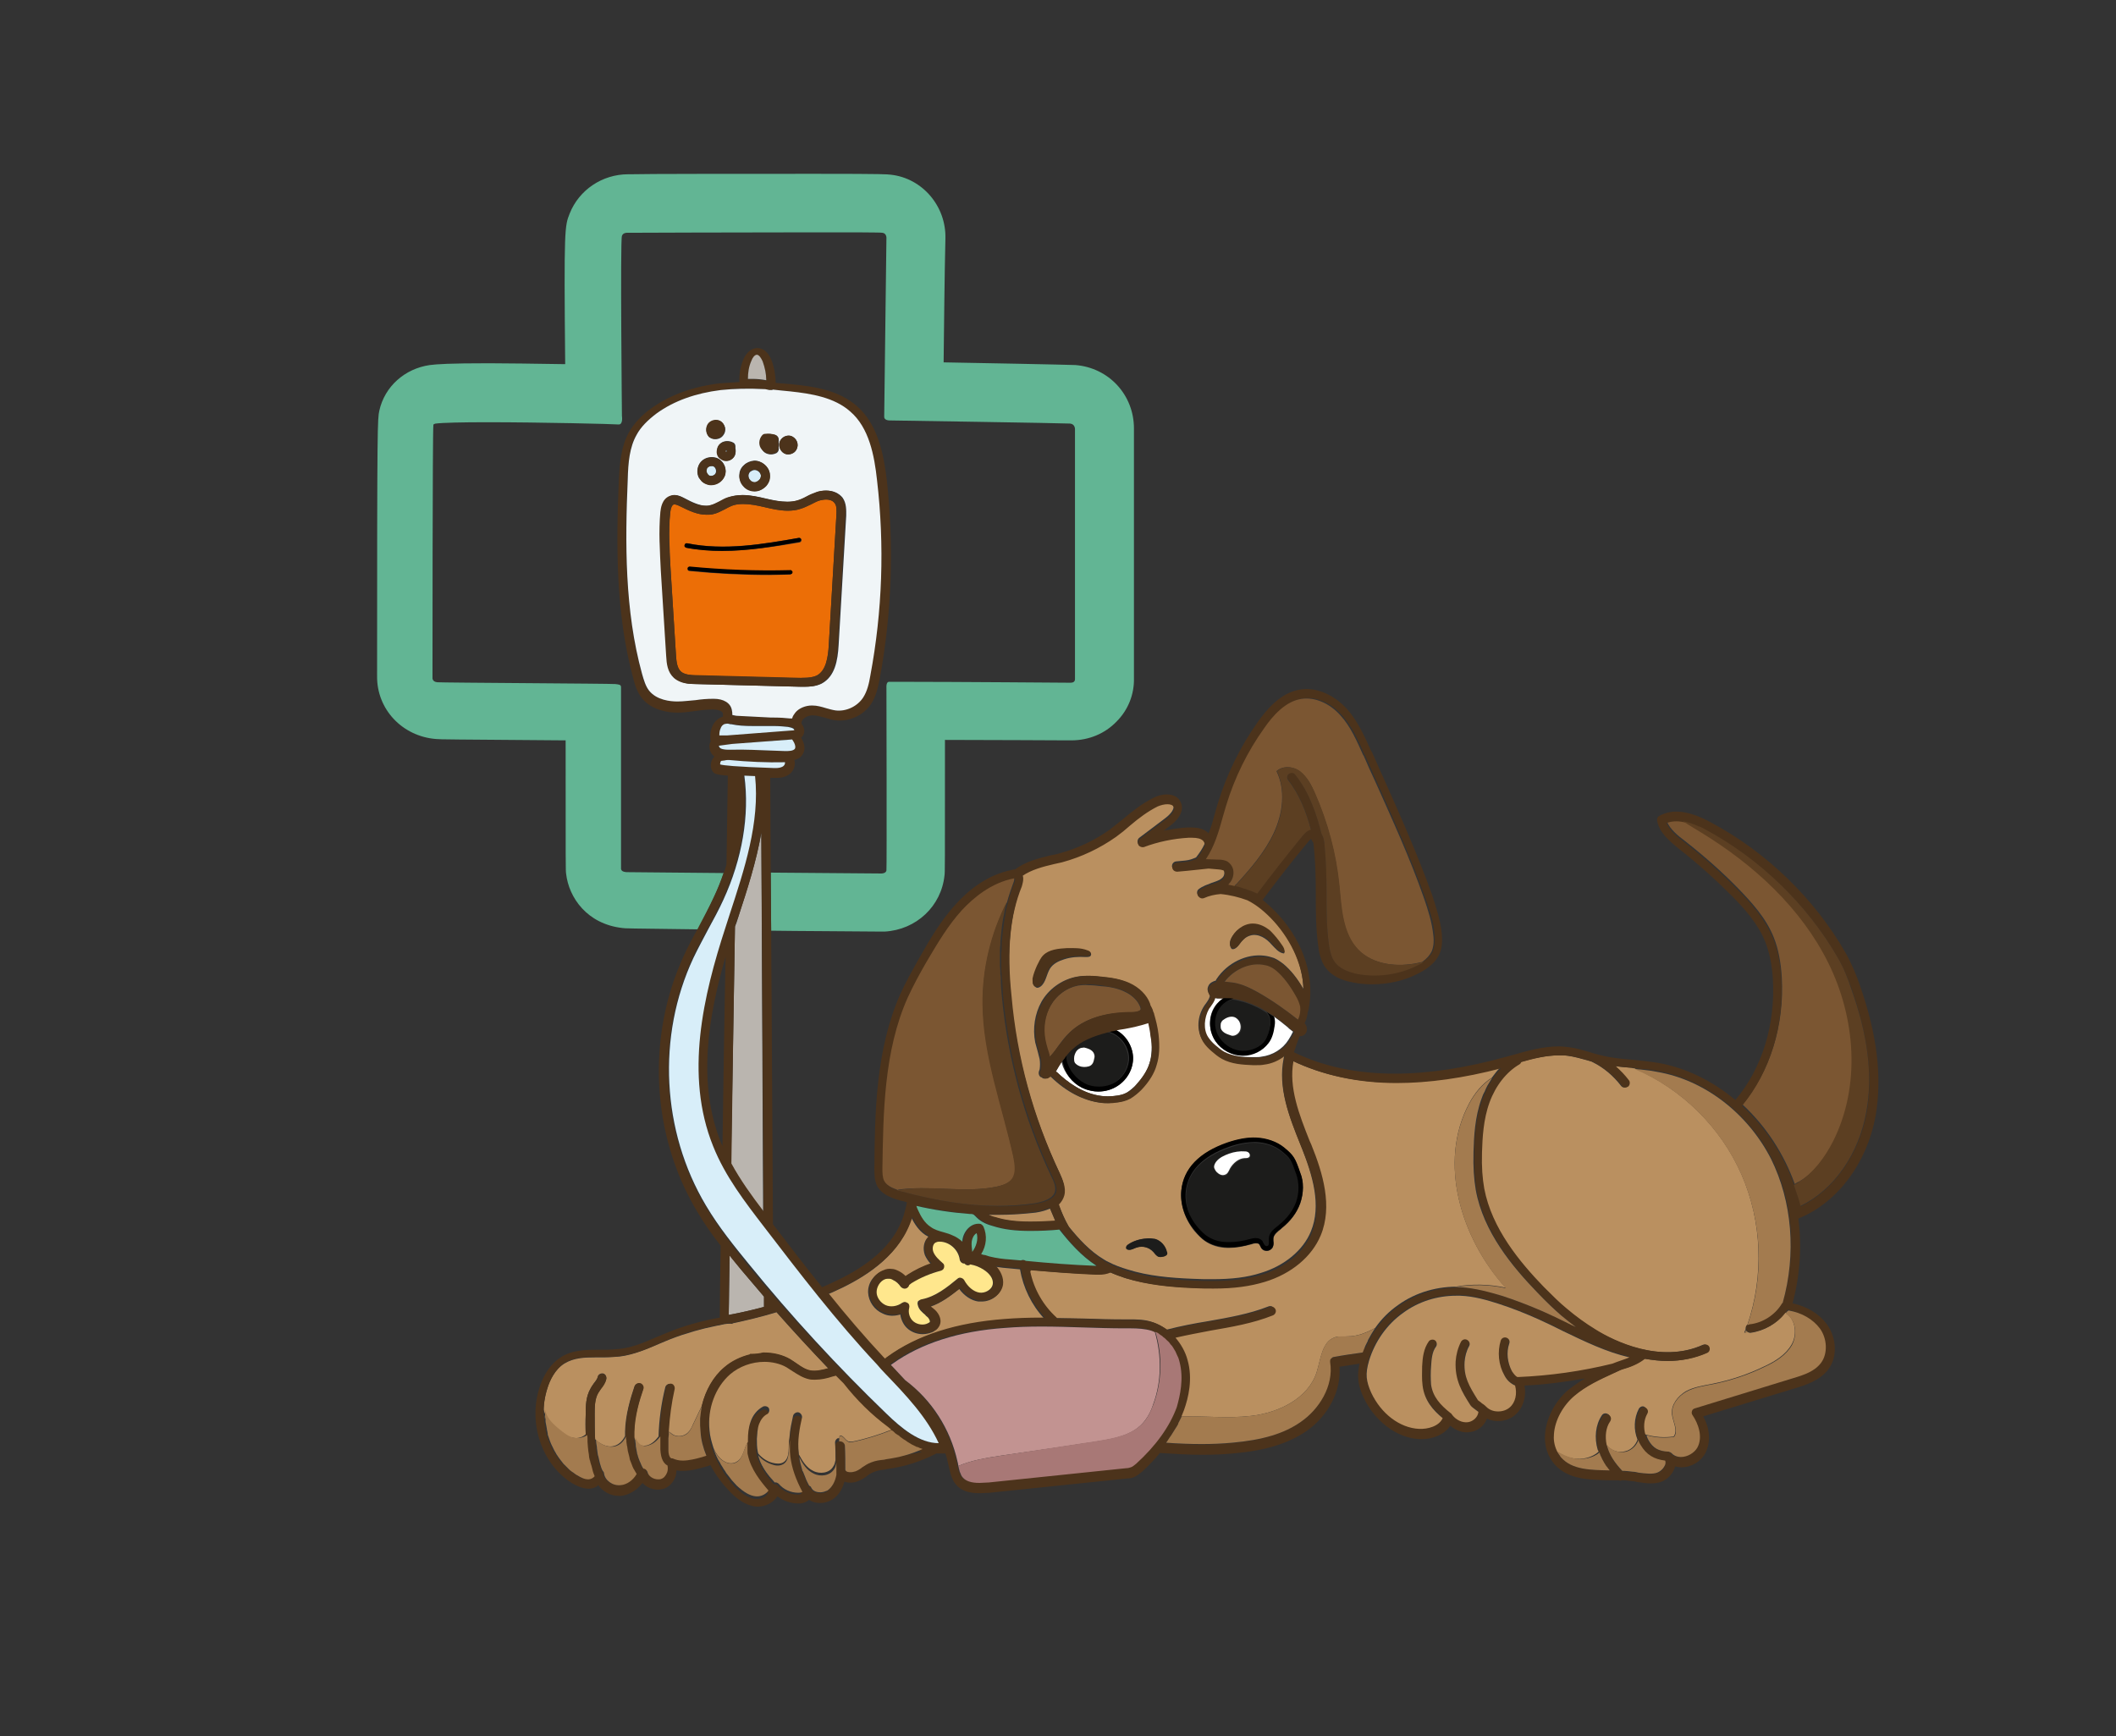 <?xml version="1.0" encoding="utf-8"?>
<!-- Generator: Adobe Illustrator 23.0.6, SVG Export Plug-In . SVG Version: 6.00 Build 0)  -->
<svg version="1.1" id="Vrstva_1" xmlns="http://www.w3.org/2000/svg" xmlns:xlink="http://www.w3.org/1999/xlink" x="0px" y="0px"
	 viewBox="0 0 473.6 388.6" style="enable-background:new 0 0 473.6 388.6;" xml:space="preserve">
<rect x="0" y="0" width="473.6" height="388.6" fill="#333333" stroke="none"/>
<style type="text/css">
	.st0{fill:none;}
	.st1{fill:#62B594;}
	.st2{fill:#BAB5AF;}
	.st3{fill:#BA9060;}
	.st4{fill:#7B5632;}
	.st5{fill:#4C331B;}
	.st6{fill:#C29391;}
	.st7{fill:#FFE78D;}
	.st8{fill:#1C1C1B;}
	.st9{fill:#FFFFFF;}
	.st10{fill:#4A321A;}
	.st11{fill:#F0F5F7;}
	.st12{fill:#EC6E06;}
	.st13{fill:#D8EEF9;}
	.st14{fill:#5C3F22;}
	.st15{fill:#A87876;}
	.st16{fill:#A37B4F;}
</style>
<g>
	<path class="st0" d="M198.3,194.9c0.1-0.7,0-40.9,0-40.9s-0.1-1.2,0.5-1.3c0.2,0,1.7,0,4,0c10.2,0,36.4,0.2,36.4,0.2s0.1,0,0.3,0
		c0.4,0,1-0.1,1-0.8c0-1,0-56,0-56s0-1.1-1.1-1.2c-1.3-0.1-40.3-0.7-40.3-0.7s-0.1,0-0.1,0c-0.3,0-1.2-0.1-1.2-0.8
		c0-0.9,0.5-40.1,0.5-40.1s0.1-1-0.9-1.1c-0.3,0-6.8-0.1-15.2-0.1c-16.9,0-41.9,0.1-41.9,0.1s0,0-0.1,0c-0.2,0-0.8,0.1-1.1,0.7
		c-0.3,0.8,0,40.3,0,40.3s0.3,1.9-0.7,1.9c0,0-0.1,0-0.1,0c-0.7-0.1-17.4-0.5-29.4-0.5c-5.4,0-9.9,0.1-11.5,0.3
		c-0.4,0.1-0.5,0.2-0.5,0.3c-0.2,0.9-0.1,56.6-0.1,56.6s-0.1,0.9,1.1,1c1.3,0.1,39,0.4,39.8,0.4s1.3,0,1.3,0.7c0,0.6,0,40.4,0,40.7
		c0,0.3,0.1,0.6,1.2,0.7c0.4,0,10.3,0.1,21.8,0.2c0.2-0.7,0.5-1.4,0.7-2c0.1-7.1,0.2-13.8,0.3-19.9c-2.7-0.2-3-0.5-3.2-0.7
		c-0.6-0.6-0.8-1.7-0.4-2.7c0.1-0.4,0.3-0.6,0.6-0.9c-0.6-0.5-1-1.2-1.1-1.9c-0.1-0.6,0.1-1.1,0.3-1.5c-0.1-0.1-0.1-0.3-0.1-0.4
		c0-1.3,0.1-2.2,0.5-3.1c0.5-1,1.3-1.7,2.3-2c0-0.2,0-0.3,0-0.4c0-0.1,0-0.2,0-0.3c-0.1-0.6-1.2-0.9-2.1-0.9l-0.1,0
		c-1.2,0-2.4,0.2-3.7,0.3c-1.4,0.2-2.8,0.3-4.3,0.4c-2,0-5.7-0.4-7.9-3.2c-1.1-1.4-1.6-3-2-4.6c-3.9-14.5-3.9-29.8-3.2-44.1
		c0.2-4.1,0.5-7.7,2.3-10.9c1.1-2,2.8-3.8,5.1-5.4c4.1-2.9,9.2-4.8,15.2-5.5c1.4-0.2,2.9-0.3,4.4-0.3c-0.1-1.7,0.2-3.5,0.9-5.1
		c0.7-1.6,1.8-2.5,3.1-2.5c1.3,0,2.5,1,3.2,2.8c0.6,1.6,0.9,3.3,0.9,5c1.1,0.1,2.3,0.2,3.6,0.3c4.9,0.5,10.5,1.4,14.6,4.9
		c4.7,4.1,6,10.8,6.7,16.7c1.7,14.8,1.1,29.7-1.6,44.3c-0.4,2-0.8,3.9-1.9,5.6c-1.7,2.6-4.9,4.2-8.1,3.7c-0.8-0.1-1.6-0.3-2.4-0.6
		c-0.9-0.3-1.8-0.5-2.6-0.5c0,0,0,0,0,0c-0.9,0-1.7,0.4-2.2,0.9c-0.2,0.3-0.3,0.5-0.3,0.8c0,0.1,0,0.1,0,0.2
		c0.7,0.7,0.9,1.9,0.2,2.8c-0.1,0.1-0.2,0.2-0.3,0.3c0.9,1.5,1,2.8,0.3,3.8c-0.5,0.7-1.1,1-1.8,1.2c0.1,0.2,0.1,0.5,0.1,0.7
		c0,0.8-0.3,1.6-0.9,2.2c-0.7,0.7-1.8,1.1-3.1,1.1l-0.6,0c-0.3,0-0.6,0-0.9,0c0,0.1,0,0.1,0,0.2l0.1,21.3
		c12.9,0.1,24.8,0.2,24.8,0.2S198.2,195.6,198.3,194.9z"/>
	<path class="st0" d="M161.4,255.8c0.1,0.2,0.2,0.5,0.3,0.7c0.2-13.2,0.4-28,0.7-42.4C158.4,227.6,156,242.5,161.4,255.8z"/>
	<path class="st1" d="M159.9,200.6c0.8-1.7,1.5-3.5,2.1-5.2c-11.4-0.1-21.3-0.2-21.8-0.2c-1-0.1-1.1-0.4-1.2-0.7c0-0.3,0-40,0-40.7
		c0-0.6-0.5-0.6-1.3-0.7s-38.5-0.3-39.8-0.4c-1.2-0.1-1.1-1-1.1-1S96.8,96,97,95.1c0-0.1,0.1-0.2,0.5-0.3c1.6-0.2,6-0.3,11.5-0.3
		c12,0,28.6,0.4,29.4,0.5c0,0,0.1,0,0.1,0c1,0,0.7-1.9,0.7-1.9s-0.4-39.5,0-40.3c0.2-0.6,0.8-0.7,1.1-0.7c0.1,0,0.1,0,0.1,0
		s25-0.1,41.9-0.1c8.5,0,14.9,0,15.2,0.1c0.9,0.1,0.9,1.1,0.9,1.1s-0.5,39.1-0.5,40.1c0,0.7,0.9,0.8,1.2,0.8c0.1,0,0.1,0,0.1,0
		s39,0.6,40.3,0.7c1.1,0.1,1.1,1.2,1.1,1.2s0,54.9,0,56c0,0.7-0.6,0.8-1,0.8c-0.2,0-0.3,0-0.3,0s-26.1-0.2-36.4-0.2
		c-2.4,0-3.9,0-4,0c-0.6,0.1-0.5,1.3-0.5,1.3s0.1,40.2,0,40.9c-0.1,0.7-1.1,0.7-1.1,0.7s-11.9-0.1-24.8-0.2l0.1,13
		c6.7,0.1,14.8,0.1,24.6,0.2c0,0,0.1,0,0.1,0c0.2,0,0.5,0,0.7,0c7.1-0.4,12.7-5.7,13.4-12.6c0.1-0.7,0.1-1.1,0.1-30.3
		c10.6,0,24.6,0.1,27.4,0.1c0.3,0,0.6,0,0.9,0c3.9,0,7.5-1.5,10.1-4.2c2.6-2.6,4-6.1,3.9-9.8c0-1.8,0-34.3,0-55.8
		c0-7.5-5.6-13.6-13.1-14.2c-0.5,0-1.5-0.1-29.5-0.6c0.1-8.2,0.2-19.2,0.4-27.7c0.2-7.2-5.1-13.5-12.2-14.3c-1-0.1-1.2-0.2-16.8-0.2
		c-15.7,0-38.7,0-41.6,0.1c-0.1,0-0.3,0-0.4,0c-5.8,0-11,3.5-13.1,8.8c-1.1,2.8-1.3,3.1-1,33.7c-6.5-0.1-13.5-0.2-17-0.2
		c-9,0-11.7,0.2-13.3,0.4c-5.6,0.8-10.1,4.8-11.3,10.2c-0.4,1.9-0.5,2.3-0.5,59.4c-0.1,7.4,5.6,13.5,13.2,14.1
		c0.9,0.1,3.5,0.1,28.9,0.3c0,0,0,0,0.1,0c0,28.9,0,29,0.1,29.8c0.6,5.4,4.7,11.3,12.6,12.2c0.6,0.1,1.1,0.1,17.1,0.3
		c0.2-0.4,0.5-0.8,0.7-1.3C157.7,204.9,158.9,202.8,159.9,200.6z"/>
	<path class="st2" d="M171,292.5l0-2.3c-1.7-2-3.4-4-5.1-6c-0.8-1-1.7-2.1-2.6-3.2c-0.1,5.5-0.1,10-0.2,13.3
		C165.8,293.8,168.4,293.2,171,292.5z"/>
	<path class="st2" d="M170.4,186.4c-1.1,6.4-3.2,12.7-5.2,19c-0.2,0.7-0.4,1.3-0.7,2c-0.3,18.2-0.6,37.2-0.9,53.1
		c2.1,3.8,4.6,7.3,7.2,10.7L170.4,186.4z"/>
	<path class="st3" d="M122,317.7c0-0.3-0.1-0.7-0.1-1C122,317,122,317.3,122,317.7z"/>
	<path class="st3" d="M122.1,318.7c0-0.3-0.1-0.6-0.1-0.9C122.1,318.1,122.1,318.4,122.1,318.7z"/>
	<path class="st3" d="M150.5,321c1.1,0.7,2.6,0.5,3.5-0.4c0.5-0.5,0.8-1.1,1.1-1.8c0.7-1.4,1.3-2.8,2-4.2c0,0,0,0,0,0
		c0.8-3.3,2.5-6.4,5-8.5c1.6-1.4,3.7-2.4,5.8-2.9c0,0,0,0-0.1-0.1c0.1,0,0.2,0,0.3,0c0.1,0,0.2,0,0.3,0c0.8,0,1.6-0.1,2.4-0.3
		c0.1,0,0.1,0,0.2,0c2.1,0,4.2,0.5,5.9,1.5c0.5,0.3,1,0.6,1.5,1c1,0.7,2,1.3,3,1.5c1.2,0.2,2.6-0.1,4-0.5
		c-3.9-4.1-7.8-8.3-11.6-12.6c-3.3,1-6.6,1.8-9.9,2.5c0,0,0.1,0.1,0.1,0.1c0,0,0,0,0,0c-0.8-0.1-1.7,0-2.5,0.2
		c-0.1,0-0.3,0.1-0.4,0.1c-0.2,0-0.4,0.1-0.6,0.1c-3.5,0.7-7,1.7-10.4,3c-0.8,0.3-1.6,0.7-2.4,1c-2.8,1.2-5.8,2.5-8.9,2.9
		c-1.2,0.1-2.4,0.2-3.6,0.2l-1.8,0c-2.6,0-5,0.1-7.1,1.4c-2.1,1.3-3.3,3.8-3.8,5.6c-0.6,1.9-0.9,3.9-0.8,5.8c0-0.4,0-0.7,0-1.1
		c0.1,0.2,0.1,0.5,0.2,0.7c0.5,1.5,1.7,2.6,2.9,3.6c1,0.9,2.1,1.8,3.5,2c1,0.2,2.1-0.1,2.8-0.8c-0.1-1.5-0.1-3,0-4.5
		c0-1.8,0-3.9,1.1-5.8c0.2-0.4,0.5-0.7,0.7-1.1c0.4-0.5,0.8-1,0.9-1.5c0.1-0.5,0.7-0.8,1.2-0.7c0.5,0.1,0.8,0.7,0.7,1.2
		c-0.2,0.9-0.8,1.6-1.2,2.2c-0.2,0.3-0.4,0.6-0.6,0.9c-0.8,1.4-0.8,3.2-0.8,4.8c0,1.8,0,3.7,0.1,5.6c0.3,0.3,0.5,0.5,0.8,0.7
		c1,0.7,2.3,1.2,3.5,0.8c1.1-0.3,1.9-1.2,2.4-2.2v0l0,0c0-0.4,0-0.7,0-1c0.1-3.8,1.2-7.4,2.1-10.1c0.2-0.5,0.7-0.8,1.3-0.6
		c0.5,0.2,0.8,0.7,0.6,1.3c-0.9,2.6-1.9,6-2,9.5c0,0.4,0,0.8,0,1.2c0.1,0.1,0.1,0.3,0.2,0.4c0.3,0.5,0.6,1,1.1,1.3
		c0.5,0.2,1.1,0.2,1.6,0.1c1.1-0.3,1.9-1.1,2.6-2v0v0c0.1-3.7,0.6-7.4,1.5-11c0.1-0.5,0.7-0.9,1.2-0.7c0.5,0.1,0.9,0.7,0.7,1.2
		c-0.7,3.1-1.2,6.2-1.3,9.3C150,320.5,150.2,320.8,150.5,321z"/>
	<path class="st3" d="M142.3,323.5c-0.1-0.5-0.1-1.1-0.1-1.6C142.1,322.4,142.2,323,142.3,323.5z"/>
	<path class="st3" d="M374.6,321.5c1-1.4-0.2-3.3-0.4-5c-0.2-2.1,1.3-4,3.1-5.1c1.8-1,4-1.3,6-1.7c4-0.8,7.9-2.1,11.6-3.9
		c2.4-1.1,4.8-2.6,6.1-4.9c1.3-2.3,0.9-5.7-1.4-7.1c0,0-0.1,0-0.1,0.1c-1.9,2.4-4.7,4-7.7,4.4c0,0-0.1,0-0.1,0
		c-0.2,0-0.4-0.1-0.6-0.2c-0.2,0.1-0.5,0.2-0.7,0.2c0.1-0.3,0.2-0.6,0.3-0.8c0,0,0-0.1,0-0.1c0-0.4,0.1-0.7,0.4-0.9
		c3.7-10.8,3.3-23.1-1.3-33.6c-4.6-10.6-13.4-19.2-24-23.8c-0.2,0-0.4,0-0.5-0.1c-1.3-0.1-2.6-0.2-3.9-0.4c1.1,1,2.1,2,3,3.2
		c0.3,0.4,0.3,1.1-0.2,1.4c-0.2,0.1-0.4,0.2-0.6,0.2c-0.3,0-0.6-0.1-0.8-0.4c-1.7-2.2-3.9-4.1-6.4-5.3c-0.1,0-0.1-0.1-0.2-0.1
		c-0.3-0.1-0.7-0.2-1-0.3c-1.5-0.4-2.8-0.8-4.3-1c-0.7-0.1-1.4-0.1-2.1-0.1c-2.8,0-5.7,0.7-8.5,1.5c-0.1,0.2-0.2,0.4-0.4,0.5
		c-2.9,1.7-5.3,4.7-6.7,8.5c-1.4,3.8-1.6,8-1.7,11.2c-0.1,3.3,0.1,5.8,0.5,8.1c1.7,9,8,16.5,13.3,22c2,2.1,3.6,3.6,5.2,4.9
		c2,1.7,4.2,3.3,6.5,4.7c4.1,2.5,14.5,7.7,24.1,3.4c0.5-0.2,1.1,0,1.3,0.5c0.2,0.5,0,1.1-0.5,1.3c-2.7,1.2-5.7,1.8-8.8,1.8
		c-1.6,0-3.3-0.2-5.1-0.5c-1.5,1.2-3.3,1.9-5.1,2.4c-0.6,0.3-1.2,0.6-1.8,0.8c-3.2,1.5-6.3,2.9-8.9,5.1c-2.6,2.1-4.3,5.5-4.6,8.6
		c-0.1,1.1,0,2.5,0.7,3.8c1.2,0.8,2.5,1.4,3.8,1.6c2,0.4,4.3-0.2,5.7-1.5l0,0c0-0.1-0.1-0.3-0.2-0.4c-0.8-2.7-0.5-5.6,0.9-7.7
		c0.3-0.5,0.9-0.6,1.4-0.3c0.5,0.3,0.6,0.9,0.3,1.4c-0.9,1.4-1.2,3.4-0.8,5.3c1,1.4,2.8,2.1,4.4,1.6c1.3-0.3,2.3-1.4,2.7-2.6
		c-0.9-2.2-0.8-4.8,0.3-6.9c0.3-0.5,0.9-0.7,1.3-0.4c0.5,0.3,0.7,0.9,0.4,1.3c-0.8,1.5-0.9,3.2-0.4,4.8
		C370.5,321.7,372.6,321.8,374.6,321.5z"/>
	<path class="st3" d="M197.9,304.3c0.2-0.2,0.5-0.4,0.6-0.5c6.6-4.8,15.4-7.6,26.2-8.4c2.5-0.2,5.2-0.3,8.3-0.3c0.2,0,0.4,0,0.7,0
		c-2.8-3-4.7-6.9-5.4-11c-0.7-0.1-1.4-0.1-2.1-0.2c-1.2-0.1-2.3-0.2-3.5-0.4c1.1,1.1,1.9,2.5,1.6,4.2c-0.3,2-2.3,3.6-4.6,3.6
		c-0.2,0-0.4,0-0.7,0c-1.6-0.2-3.2-1.3-4.3-2.8c-1.9,1.5-4.1,3.2-6.6,4c0.1,0.1,0.3,0.2,0.4,0.4c0.2,0.1,0.3,0.3,0.5,0.4
		c1.1,1,1.8,2.6,0.9,3.9c-0.2,0.3-0.6,0.6-1.1,0.9c-0.7,0.3-1.5,0.5-2.3,0.5c-1.2,0-2.3-0.4-3.2-1.1c-1-0.8-1.6-2-1.8-3.3
		c-1.3,0.4-2.7,0.4-3.9-0.2c-1.9-0.8-3.2-2.7-3.3-4.7c-0.1-2.1,1.3-4.1,3.2-4.8c0.6-0.2,1.3-0.3,1.9-0.3c0.5,0.1,1,0.2,1.6,0.5
		c0.5,0.3,1,0.7,1.5,1.1c0.2-0.1,0.3-0.2,0.4-0.3c1.7-1.1,3.5-2,5.4-2.6c-0.5-0.6-1-1.3-1.3-2c-0.5-1.4-0.3-3.1,0.8-4.1
		c-0.2-0.1-0.5-0.3-0.7-0.4c-1.5-1-2.4-2.5-3.1-3.8c-0.3,1-0.7,2-1.2,3c-3.5,7.1-11,11.2-16.4,13.6c-0.5,0.2-0.9,0.4-1.4,0.6
		c4,5,8.2,9.8,12.5,14.5C197.8,304.1,197.9,304.2,197.9,304.3z"/>
	<path class="st3" d="M280,316.9c6.2-0.7,12.8-3.9,14.7-9.8c0.9-2.9,1.2-6.9,4.1-7.8c0.9-0.3,1.9-0.1,2.8-0.2c2.2,0,4.2-0.8,6.2-1.9
		l0,0c1.4-2,3.1-3.7,5.1-5.1c4-2.9,9-4.3,14-4.1c-0.4,0-0.8,0-1.2,0c3.7-0.7,7.6-0.6,11.3,0.2c-10-11-15.2-28-8.2-41.2
		c1.2-2.3,3-4.5,5.1-5.8c0.6-0.8,1.2-1.6,1.8-2.2c-8.4,2.2-16.3,3.3-23.4,3.3c-8.6,0-16.4-1.7-23.1-4.9c-1.1,5.9,1.3,12,3.6,17.8
		l0.4,0.9c2.5,6.4,4.8,13.8,2.1,20.3c-2,4.8-6.5,8.6-12.5,10.4c-3.3,1-6.9,1.5-11.5,1.5c-1.4,0-2.8,0-4.7-0.1
		c-4.8-0.2-10-0.7-14.9-2.2c-1.2-0.4-2.3-0.8-3.4-1.3c-0.9,0.4-1.8,0.5-2.6,0.5c-0.2,0-0.5,0-0.7,0c-4.9-0.2-9.8-0.5-14.6-1
		c0,0.1-0.1,0.2-0.1,0.3c0.9,3.9,3,7.6,5.9,10.3c0.1,0.1,0.1,0.1,0.1,0.2c2,0,4,0.1,5.9,0.1c3.1,0.1,6.2,0.2,9.3,0.2l1.3,0
		c1.6,0,3.4,0,5.1,0.6c1.2,0.4,2.2,0.9,3.2,1.7c3.1-0.8,6.2-1.4,9.3-1.9c4.5-0.8,9.2-1.6,13.5-3.3c0.5-0.2,1.1,0,1.3,0.6
		c0.2,0.5,0,1.1-0.6,1.3c-4.5,1.8-9.3,2.6-13.9,3.4c-2.6,0.5-5.3,0.9-7.9,1.6c1.2,1.4,2.2,3.1,2.7,5c1.2,4.3,0.2,8.4-0.8,11.2
		c-0.2,0.5-0.4,1-0.6,1.5l0,0C269.7,316.9,274.8,317.5,280,316.9z"/>
	<path class="st3" d="M223.3,271.9L223.3,271.9c-0.7,0-1.4,0-2.1,0c0.5,0.3,1.1,0.5,1.6,0.6c2.3,0.7,4.8,1,7.8,1
		c1.9,0,3.8-0.1,5.6-0.2c-0.4-0.9-0.8-1.9-1.2-2.8c-0.9,0.4-1.9,0.7-3.2,0.9C229.1,271.7,226.3,271.9,223.3,271.9z"/>
	<path class="st3" d="M226.2,222.5c1.2,13.8,4.9,27.2,10.8,39.7c0.6,1.3,1.5,3.1,1,5c-0.2,0.8-0.6,1.5-1.2,2
		c0.7,1.8,1.4,3.6,2.4,5.3c2.2,2.7,4.7,5.5,7.9,7.4c0.2,0.1,0.3,0.2,0.5,0.3c0.1,0.1,0.3,0.1,0.4,0.2c1.5,0.8,3,1.3,4.3,1.7
		c4.7,1.5,9.7,1.9,14.4,2.1c1.8,0.1,3.2,0.1,4.6,0.1c4.4,0,7.8-0.4,10.9-1.4c5.3-1.6,9.5-5.1,11.2-9.3c2.4-5.8,0.4-12.5-2.1-18.8
		L291,256c-2.5-6.2-5-12.5-3.7-19.1c0.1-0.3,0.1-0.6,0.2-0.9c-1.4,1.1-3.1,1.8-4.8,2c-0.5,0.1-1,0.1-1.7,0.1c-0.2,0-0.4,0-0.7,0
		c-2.2,0-4.8-0.2-6.9-1.4c-0.9-0.5-1.6-1.1-2.3-1.7c-0.7-0.6-1.4-1.3-1.9-2.1c-1.4-2.2-1.3-5.4,0.4-7.9c0.1-0.1,0.2-0.3,0.3-0.4
		c0.5-0.7,0.9-1.3,0.9-1.9c-0.4-0.5-0.7-1.2-0.4-1.9c0.3-0.9,1.3-1.2,1.6-1.3c0,0,0,0,0.1,0c0-0.1,0.1-0.2,0.2-0.4
		c2.4-3.6,6.7-5.7,10.7-5.2c0.8,0.1,1.5,0.3,2.1,0.5c0.7,0.3,1.3,0.7,2.1,1.3c1.7,1.4,3.2,3.3,4.5,5.6c-0.1-5.2-2.4-10.7-6.6-15.3
		c-2-2.2-3.9-3.8-6-4.8c-1.9-0.8-3.9-1.2-6-1.4c-1.3,0-2.6,0.3-3.7,0.9c-0.5,0.2-1,0.1-1.3-0.4c-0.3-0.4-0.2-1,0.2-1.3
		c0.9-0.7,1.9-1,2.9-1.4c0.6-0.2,1.2-0.4,1.8-0.7c0.3-0.2,0.6-0.4,0.8-0.7c0.2-0.3,0.3-0.8,0.2-1.2c0-0.2-0.2-0.4-0.3-0.5
		c-0.2-0.1-0.6-0.2-1-0.2l-2.3-0.2l-4.8,0.5c-0.7,0.1-1.4,0.2-2.2,0.2c-0.5,0-1-0.4-1.1-0.9c0-0.5,0.3-1,0.9-1.1l2.1-0.2
		c1-0.1,1.7-0.4,2.4-0.7c0.7-0.9,1.4-1.9,1.9-3c0-0.3-0.1-0.7-0.4-1c-0.5-0.5-1.3-0.7-2.5-0.7c-0.3,0-0.5,0-0.8,0
		c-3.4,0.2-6.8,0.9-10,2.1c-0.5,0.2-1,0-1.2-0.5c-0.2-0.4-0.1-1,0.3-1.3l5.7-4.3c0.7-0.5,2.3-1.9,1.9-2.9c-0.2-0.4-0.6-0.6-1.4-0.6
		c-0.7,0-1.5,0.2-2.2,0.5c-2.2,1.1-4.2,2.7-6.2,4.3c-1,0.8-2.1,1.7-3.1,2.5c-3.7,2.7-7.7,4.6-12.1,5.7c-0.6,0.2-1.2,0.3-1.8,0.4
		c-2.5,0.6-5.1,1.3-7,2.6c0.3,1-0.1,2.1-0.2,2.4C226.1,204.8,225.3,212.5,226.2,222.5z M275.4,210.4c0.8-2,2.8-3.5,4.9-3.5
		c1.4,0,2.8,0.7,3.9,1.6c1.1,0.9,1.9,2.1,2.7,3.3c0.3,0.5,0.7,1.1,0.5,1.6c-1.2-0.1-2-1.2-2.8-2c-0.6-0.7-1.3-1.3-2.1-1.7
		s-1.8-0.6-2.7-0.3c-1.1,0.3-1.9,1.2-2.5,2.1c-0.4,0.5-1,1.1-1.6,0.9C275.2,211.9,275.2,211,275.4,210.4z M264.4,266.5
		c0.5-4.9,4-8.5,10.3-10.7c2.3-0.8,4.4-1.2,6.5-1.1c2.4,0.1,4.6,0.9,6.2,2.2c2.2,1.8,2.5,2.4,3.6,5.6c0.8,2.1,0.8,4.6,0,6.9
		c-0.8,2.1-2.2,4-4.1,5.5l-0.2,0.2c-0.8,0.6-1.6,1.3-1.7,2.1c0,0.2,0,0.4,0,0.6c0,0.5,0.1,1-0.2,1.5c-0.3,0.4-0.7,0.7-1.3,0.7
		c-0.5,0-0.9-0.2-1.2-0.6c-0.1-0.2-0.2-0.4-0.3-0.6c-0.1-0.1-0.1-0.3-0.2-0.3c-0.1-0.1-0.2-0.2-0.7-0.2c-0.4,0-0.8,0.1-1,0.2
		c-1.9,0.5-3.5,0.8-5,0.8l-0.3,0c-2,0-3.8-0.6-5.2-1.6c-0.7-0.5-1.4-1.2-2.2-2.1C265.2,272.9,264.1,269.6,264.4,266.5z M261.1,280.2
		c0,0.2,0.1,0.4,0,0.6c-0.1,0.2-0.4,0.3-0.6,0.4c-0.4,0.1-0.8,0.2-1.2,0.1c-0.5-0.2-0.8-0.7-1.2-1.1c-0.9-1-2.4-1.5-3.7-1
		c-0.5,0.2-0.9,0.4-1.4,0.5c-0.4,0.1-1,0-1-0.4c0-0.3,0.2-0.6,0.5-0.8c1.2-0.8,2.6-1.2,4-1.3c0.7-0.1,1.3,0,2,0.1
		C259.8,277.7,260.9,278.9,261.1,280.2z M252.5,220c2.2,1,3.9,2.7,4.6,4.6c0,0.1,0.1,0.2,0.1,0.4c0.2,0.3,0.4,0.7,0.5,1
		c0.1,0.1,0.1,0.3,0.1,0.4c0.1,0.1,0.1,0.3,0.2,0.4c0,0,0,0.1,0,0.1c0.5,1.3,0.8,2.9,1,4.6c0.3,2.8,0.2,4.9-0.4,6.8
		c-0.6,1.9-1.7,3.7-3.4,5.6c-0.6,0.6-1.4,1.5-2.5,2c-0.9,0.5-2,0.8-3.4,0.9c-0.4,0-0.9,0.1-1.3,0.1c-0.6,0-1.2,0-1.8-0.1
		c-3.7-0.5-7.5-2.4-10.9-5.7c-0.1-0.1-0.2-0.2-0.2-0.2c-0.1,0.1-0.3,0.2-0.5,0.2c-0.2,0.1-0.4,0.3-0.7,0.3c-0.1,0-0.2,0-0.3,0
		c-0.1,0-0.3-0.1-0.5-0.3c0,0,0,0-0.1,0c-0.4-0.2-0.6-0.7-0.5-1.2c0.1-0.2,0.1-0.4,0.2-0.6c0.1-0.7,0.1-1.5,0-2.2
		c-0.1-0.5-0.3-1.1-0.4-1.6c-0.2-0.7-0.4-1.4-0.6-2.2c-0.6-3.1-0.1-6.4,1.4-9.1c1.6-2.8,4.4-4.8,7.4-5.5c0.9-0.2,1.8-0.3,2.8-0.3
		c1,0,2.1,0.1,2.8,0.2C248.4,218.8,250.6,219.1,252.5,220z M231.2,219.2c0.2-1,0.6-2,1-2.9c0.3-0.8,0.7-1.7,1.4-2.3
		c1.3-1.4,3.4-1.6,5.3-1.6c1.6-0.1,3.2-0.1,4.6,0.5c0.4,0.1,0.8,0.4,0.7,0.8c-0.1,0.5-0.7,0.5-1.2,0.5c-1.6-0.1-3.3,0-4.8,0.5
		c-1.3,0.4-2.5,1-3.2,2.1c-0.8,1.3-0.9,3.1-2.1,4c-0.3,0.2-0.7,0.4-1,0.2C231.1,220.6,231.1,219.8,231.2,219.2z"/>
	<path class="st4" d="M376.9,183.8c1.1,0.2,2.3,0.6,3.6,1.2C379.1,184.4,377.9,184,376.9,183.8z"/>
	<path class="st4" d="M410.5,255.3c6.2-12.3,5-27.5-1.1-39.9s-16.7-22-28.5-29.2c-1.3-0.8-2.7-1.6-4-2.5l0,0h0
		c-1.4-0.3-2.7-0.2-3.8,0.2c0.7,1.7,2.4,3.1,4,4.3c4.2,3.3,8.2,6.8,11.9,10.6c3.1,3.2,6.3,6.7,8,11c1,2.5,1.6,5.5,1.8,9
		c0.6,10.6-2.6,20.9-8.8,28.4c5.3,4.9,9.3,11.1,11.7,17.8c0.3-0.2,0.6-0.4,0.9-0.5C406.1,262.5,408.6,259,410.5,255.3z"/>
	<path class="st5" d="M416.3,220.6c-0.7-2.1-1.8-4.8-3.2-7.3c-7-12.2-17.7-22.6-30.3-29.3c-4.8-2.6-8.5-3-11.4-1.4
		c-0.4,0.2-0.6,0.6-0.5,1.1c0.5,2.8,3,4.7,4.9,6.3c4.1,3.2,8,6.7,11.7,10.4c3,3,6,6.4,7.6,10.4c0.9,2.3,1.5,5,1.7,8.3
		c0.6,10.2-2.4,20-8.4,27.1c-5-4.2-11-7.2-17.2-8.3c-1.9-0.3-3.8-0.5-5.7-0.7c-2.4-0.2-4.8-0.4-7.1-1c-0.8-0.2-1.7-0.4-2.5-0.7
		c-1.5-0.4-3-0.9-4.6-1.1c-0.8-0.1-1.6-0.2-2.4-0.2c-3.6,0-7.1,1-10.6,2l-1.1,0.3c-9,2.5-17.4,3.8-25,3.8c-8.5,0-16.1-1.6-22.6-4.8
		c0.4-1.2,0.8-2.4,1.3-3.6c0.1,0,0.1,0,0.2,0c0,0,0.1,0,0.1,0c0.8-0.1,1.4-0.8,1.3-1.7c0-0.5-0.3-0.9-0.5-1.2
		c0.4-0.8,0.6-1.6,0.7-2.5c0-0.1,0-0.1,0.1-0.2c1.6-7-0.8-15.1-6.6-21.5c-1.2-1.3-2.4-2.4-3.6-3.4c3.3-4.4,6.7-8.8,10.2-13
		c0.4-0.5,0.6-0.6,0.7-0.6c0,0.1,0,0.1,0.1,0.2c0,0.2,0.2,0.4,0.3,0.5c0,0.1,0.1,0.3,0.1,0.4c0.4,3.6,0.5,7.4,0.5,11
		c0,3.8,0,7.7,0.5,11.5c0.2,1.8,0.6,3.7,1.7,5.2c1.3,1.7,3.3,2.8,6.2,3.3c1.4,0.3,2.8,0.4,4.3,0.4c3.5,0,7.1-0.8,10.2-2.4
		c2.4-1.2,3.9-2.6,4.7-4.2c0.8-1.7,0.7-3.5,0.6-4.7c-0.3-3.1-1.3-6-2.2-8.8c-3.2-8.9-7.1-17.7-10.9-26.2c-0.9-1.9-1.7-3.9-2.6-5.8
		l-0.1-0.1c-1.5-3.3-3-6.7-5.4-9.4c-2.9-3.2-6.8-4.9-10.3-4.4c-4.5,0.6-7.7,4.5-9.7,7.3c-3.9,5.5-6.9,11.6-8.9,18.1
		c-0.2,0.8-0.5,1.6-0.7,2.4c-0.4,1.5-0.8,3-1.4,4.4c-0.9-0.9-2.1-1.3-3.9-1.3c-0.3,0-0.6,0-0.9,0c-1.8,0.1-3.5,0.4-5.2,0.7l1.3-1
		c3.2-2.4,2.9-4.4,2.5-5.3c-0.5-1.2-1.7-1.8-3.2-1.8c-1,0-2.1,0.3-3,0.8c-2.4,1.2-4.6,2.9-6.6,4.6c-1,0.8-2,1.6-3,2.4
		c-3.5,2.5-7.3,4.3-11.4,5.4c-0.6,0.2-1.2,0.3-1.8,0.4c-2.8,0.7-5.8,1.4-8.1,3.2c-0.2,0-0.5,0-0.7,0.1c-5.7,1.1-10,4.8-12.6,7.7
		c-3.2,3.5-5.6,7.5-8.2,12.1c-1.5,2.7-3,5.3-4.2,8c-5.5,12.4-5.7,26.6-5.8,39.1c0,1.1,0,2.5,0.6,3.8c1,1.9,3.1,2.7,5.2,3.3
		c0.5,0.1,1,0.2,1.5,0.4c-0.4,1.9-0.9,3.8-1.8,5.5c-3.2,6.5-10.3,10.4-15.4,12.7c-0.6,0.3-1.2,0.5-1.8,0.8c-3.8-4.7-7.4-9.4-11-14.1
		l-0.4-65.4l-0.1-13l-0.1-21.3c0-0.1,0-0.2,0-0.2c0.3,0,0.6,0,0.9,0l0.6,0c1.3,0,2.4-0.4,3.1-1.1c0.6-0.6,0.9-1.4,0.9-2.2
		c0-0.3-0.1-0.5-0.1-0.7c0.7-0.2,1.4-0.5,1.8-1.2c0.7-1,0.6-2.3-0.3-3.8c0.1-0.1,0.2-0.2,0.3-0.3c0.7-0.9,0.4-2.1-0.2-2.8
		c0-0.1,0-0.1,0-0.2c0-0.3,0.1-0.5,0.3-0.8c0.5-0.5,1.3-0.9,2.2-0.9c0,0,0,0,0,0c0.9,0,1.7,0.3,2.6,0.5c0.8,0.2,1.6,0.5,2.4,0.6
		c3.2,0.4,6.4-1.1,8.1-3.7c1.1-1.7,1.5-3.6,1.9-5.6c2.7-14.6,3.2-29.5,1.6-44.3c-0.7-5.9-2-12.6-6.7-16.7c-4.1-3.6-9.6-4.4-14.6-4.9
		c-1.3-0.1-2.5-0.2-3.6-0.3c0-1.7-0.3-3.4-0.9-5c-0.7-1.8-1.8-2.8-3.2-2.8c-1.2,0-2.4,0.9-3.1,2.5c-0.7,1.6-1,3.4-0.9,5.1
		c-1.5,0.1-3,0.2-4.4,0.3c-6,0.7-11.1,2.6-15.2,5.5c-2.3,1.6-4,3.5-5.1,5.4c-1.8,3.2-2.1,6.9-2.3,10.9c-0.6,14.4-0.7,29.7,3.2,44.1
		c0.4,1.6,0.9,3.2,2,4.6c2.2,2.7,5.9,3.2,7.9,3.2c1.4,0,2.9-0.2,4.3-0.4c1.3-0.2,2.5-0.3,3.7-0.3l0.1,0c0.9,0,2,0.3,2.1,0.9
		c0,0.1,0,0.2,0,0.3c0,0.1,0,0.3,0,0.4c-1,0.3-1.8,1-2.3,2c-0.4,0.8-0.6,1.8-0.5,3.1c0,0.1,0,0.3,0.1,0.4c-0.3,0.4-0.4,1-0.3,1.5
		c0.1,0.8,0.5,1.5,1.1,1.9c-0.2,0.3-0.4,0.5-0.6,0.9c-0.4,1.1-0.2,2.1,0.4,2.7c0.2,0.2,0.5,0.5,3.2,0.7c-0.1,6.1-0.2,12.8-0.3,19.9
		c-0.2,0.7-0.4,1.4-0.7,2c-0.6,1.8-1.3,3.5-2.1,5.2c-1,2.2-2.2,4.4-3.3,6.5c-0.2,0.4-0.4,0.8-0.7,1.3c-0.9,1.7-1.9,3.5-2.7,5.3
		c-8.4,18.1-7.4,40.1,2.9,57.3c1.6,2.7,3.4,5.3,5.3,7.7c-0.1,6.7-0.2,12.2-0.2,16.1c-4,0.7-7.9,1.8-11.6,3.3c-0.8,0.3-1.6,0.7-2.4,1
		c-2.8,1.2-5.5,2.4-8.4,2.7c-1.1,0.1-2.2,0.2-3.3,0.2l-1.8,0c-2.8,0-5.7,0.1-8.1,1.7c-2.1,1.3-3.7,3.6-4.7,6.6
		c-2.7,8.1,0.5,17.4,7.3,21.6c0.9,0.5,2.2,1.2,3.7,1.2c0.8,0,1.6-0.3,2.1-0.8c1,1.4,2.7,2.4,4.6,2.4c0.2,0,0.3,0,0.5,0
		c1.8-0.2,3.6-1.3,4.8-2.9c0.8,0.9,2.1,1.5,3.4,1.5c0.5,0,0.9-0.1,1.4-0.2c1.1-0.4,2-1.3,2.5-2.5c0.2-0.5,0.3-1.1,0.3-1.6
		c0.5,0.1,0.9,0.1,1.4,0.1c1.7,0,3.4-0.4,5-0.9c0.4-0.1,0.8-0.2,1.2-0.4c1.2,2.3,2.8,4.4,4.7,6.3c1.2,1.2,3.2,2.8,5.6,3
		c0.1,0,0.2,0,0.4,0c1.6,0,3.4-0.9,4.3-2.3c1.3,1,3,1.6,4.7,1.6l0.1,0c0.5,0,1.3-0.1,2-0.6c0.1-0.1,0.2-0.2,0.3-0.2
		c0.7,0.5,1.6,0.7,2.5,0.7c1,0,1.9-0.3,2.7-0.8c1.3-0.8,2.2-2.2,2.7-4c0.9,0.4,2.2,0.3,3.3-0.2c0.7-0.3,1.3-0.7,1.8-1.1
		c0.5-0.4,1.1-0.7,1.6-0.9c0.7-0.3,1.5-0.4,2.4-0.5l0.4-0.1c3.9-0.5,7.6-1.7,11.1-3.5c0,0,0,0,0,0c0.1,0,0.3,0,0.4,0
		c0.5,0,1,0,1.6,0c0.3,0.9,0.5,1.8,0.7,2.7l0.1,0.4c0.3,1.3,0.6,2.8,1.6,3.9c1.1,1.3,2.8,1.9,5.2,1.9c0,0,0,0,0,0
		c0.8,0,1.6-0.1,2.3-0.1l30.8-3.2c0.5,0,1-0.1,1.5-0.3c0.7-0.3,1.3-0.8,1.8-1.2c1.5-1.4,2.8-2.7,4-4.2c3.2,0.2,6.4,0.4,9.5,0.4
		c2.5,0,4.7-0.1,6.9-0.3c7.1-0.6,12.3-2.2,16.4-5c5-3.5,7.8-9.1,7.4-14.4c1.5-0.2,3-0.5,4.5-0.7c-0.3,1.3-0.4,2.4-0.3,3.5
		c0.1,1.3,0.5,2.6,1.2,4.1c2.5,5.3,7.4,9,12.4,9.3c0.2,0,0.4,0,0.6,0c0,0,0,0,0,0c2.3,0,5-0.9,6.4-3c1.3,1.1,2.9,1.7,4.5,1.4
		c1.7-0.2,3.2-1.5,3.7-3c2,1,4.8,0.6,6.4-0.9c1.7-1.5,2.5-4.1,2-6.5c4.6-0.2,9.1-0.8,13.6-1.6c-1.3,0.7-2.5,1.6-3.7,2.5
		c-3,2.5-5,6.3-5.3,10c-0.2,2.6,0.6,4.9,2.1,6.7c3.1,3.5,7.8,3.5,12.4,3.6c0.7,0,1.3,0,2,0c0.1,0,0.2,0.1,0.4,0.1
		c0.1,0,0.2,0,0.3-0.1c0.8,0,1.6,0.1,2.3,0.2c0.4,0,0.8,0.1,1.2,0.2c0.9,0.1,1.9,0.3,2.9,0.3c0.8,0,1.6-0.1,2.3-0.3
		c1.4-0.5,2.6-1.7,3.1-3.1c0-0.1,0.1-0.3,0.1-0.4c0.5,0.1,0.9,0.2,1.4,0.2c2.3,0,4.4-1.3,5.4-3.2c1.4-2.8,0.8-5.9-0.5-8.2l20.6-6.3
		c2.3-0.7,5.5-1.7,7.4-4.2c2.1-2.8,1.9-7-0.3-10.1c-1.7-2.3-4.4-4-7.7-4.7c1.7-6.3,2.1-12.8,1.3-19c0.1,0,0.2,0,0.3-0.1
		c8.6-3.6,15.1-12.4,17-22.9C421.3,240.9,420.1,231.5,416.3,220.6z M290.4,228.2c-2.8-2.3-5.9-4.4-9.1-6.2c-1.3-0.7-2.8-1.5-4.5-1.9
		c-0.6-0.1-1.3-0.2-1.9-0.3c-0.3,0-0.6-0.1-0.9-0.1c2-2.6,5.3-4.1,8.4-3.8c0.6,0.1,1.1,0.2,1.6,0.4c0.5,0.2,1,0.5,1.6,1
		c1.6,1.3,3,3.1,4.2,5.4c0.5,0.8,0.9,1.7,1,2.6C291.1,226.2,290.9,227.2,290.4,228.2z M272.6,221.4c0.2,0.1,0.3,0.1,0.4,0.1
		c0,0,0,0,0.1,0c-0.3,0-0.6,0-0.7-0.1c0,0,0.1,0,0.2-0.1C272.5,221.4,272.6,221.4,272.6,221.4z M271.1,225.4c0.4-0.6,0.9-1.2,1.1-2
		c0.3,0,0.5,0.1,0.7,0.1c0.2,0,0.3,0,0.5,0l0.1,0c0.1,0,0.3,0,0.4,0c0.7,0,1.4,0,2.2,0.1c1.8,0.2,3.5,0.8,5.4,1.7
		c0.7,0.3,1.3,0.7,2,1.1c0.6,0.4,1.2,0.8,1.9,1.2c1,0.7,2,1.5,3.1,2.4l0.3,0.3c0.3,0.2,0.6,0.5,0.9,0.7c-0.3,0.6-0.6,1.2-1,1.8
		c-1.4,2.1-3.7,3.5-6.1,3.8c-0.4,0.1-0.9,0.1-1.5,0.1c-0.2,0-0.4,0-0.6,0c-2,0-4.4-0.2-6.2-1.2c-0.8-0.4-1.4-1-2-1.5
		c-0.7-0.6-1.2-1.1-1.6-1.8c-1.1-1.7-0.9-4.3,0.4-6.2C270.9,225.7,271,225.6,271.1,225.4z M274,182.7c0.2-0.8,0.4-1.6,0.7-2.4
		c1.9-6.3,4.8-12.2,8.6-17.5c1.8-2.5,4.6-5.9,8.4-6.5c2.9-0.4,6.2,1,8.6,3.7c2.3,2.5,3.7,5.7,5.1,8.9l0.1,0.1
		c0.9,1.9,1.7,3.9,2.6,5.8c3.8,8.5,7.7,17.2,10.9,26.1c0.9,2.6,1.9,5.4,2.1,8.3c0.1,1.6,0,2.8-0.4,3.7c-0.4,0.9-1.1,1.6-2.1,2.3h0
		l0,0c-0.2,0.2-0.5,0.3-0.7,0.5c0,0,0,0-0.1,0c-0.3,0.2-0.5,0.3-0.8,0.4c-4,2-8.8,2.6-13.2,1.8c-2.4-0.5-4.1-1.3-5-2.6
		c-0.9-1.2-1.2-2.7-1.4-4.3c-0.5-3.7-0.5-7.6-0.5-11.3c0-3.7,0-7.5-0.5-11.2c-0.1-0.9-0.3-1.5-0.6-1.9c-1.1-4.4-2.7-9.3-5.9-13.3
		c-0.3-0.4-1-0.5-1.4-0.2c-0.4,0.3-0.5,1-0.2,1.4c2.6,3.3,4.1,7.3,5.1,11.1c-0.9,0.2-1.5,0.9-1.8,1.3c-3.5,4.2-6.9,8.6-10.2,13
		c-0.5-0.2-0.9-0.4-1.4-0.6c-0.2-0.1-0.4-0.1-0.6-0.2c-0.3-0.1-0.5-0.2-0.8-0.3c-0.2-0.1-0.5-0.2-0.7-0.2c-0.2-0.1-0.4-0.1-0.6-0.2
		c-0.3-0.1-0.6-0.2-0.9-0.2c-0.5-0.1-1-0.2-1.4-0.3c0.2-0.2,0.4-0.4,0.5-0.6c0.6-0.8,0.8-1.9,0.6-2.8c-0.2-0.8-0.6-1.4-1.3-1.8
		c-0.6-0.4-1.3-0.4-1.8-0.4l-2.7-0.2C272.1,189.3,273,186,274,182.7z M228.7,198.4c0.1-0.4,0.5-1.5,0.2-2.4c1.9-1.3,4.4-2,7-2.6
		c0.6-0.1,1.2-0.3,1.8-0.4c4.4-1.2,8.4-3.1,12.1-5.7c1.1-0.8,2.1-1.6,3.1-2.5c2-1.7,4-3.2,6.2-4.3c0.7-0.3,1.5-0.5,2.2-0.5
		c0.7,0,1.2,0.2,1.4,0.6c0.5,1-1.2,2.4-1.9,2.9l-5.7,4.3c-0.4,0.3-0.5,0.8-0.3,1.3c0.2,0.4,0.8,0.6,1.2,0.5c3.2-1.2,6.6-1.9,10-2.1
		c0.3,0,0.5,0,0.8,0c1.2,0,2,0.2,2.5,0.7c0.3,0.3,0.4,0.7,0.4,1c-0.5,1.1-1.1,2.1-1.9,3c-0.6,0.3-1.4,0.6-2.4,0.7l-2.1,0.2
		c-0.5,0.1-0.9,0.5-0.9,1.1c0,0.5,0.5,0.9,1.1,0.9c0.7-0.1,1.5-0.1,2.2-0.2l4.8-0.5l2.3,0.2c0.3,0,0.7,0.1,1,0.2
		c0.2,0.1,0.3,0.3,0.3,0.5c0.1,0.4,0,0.9-0.2,1.2c-0.2,0.3-0.5,0.5-0.8,0.7c-0.5,0.3-1.1,0.5-1.8,0.7c-1,0.3-2,0.7-2.9,1.4
		c-0.4,0.3-0.5,0.9-0.2,1.3c0.3,0.4,0.8,0.6,1.3,0.4c1.1-0.5,2.4-0.8,3.7-0.9c2.1,0.2,4.1,0.7,6,1.4c2,1,4,2.6,6,4.8
		c4.1,4.6,6.4,10.1,6.6,15.3c-1.3-2.4-2.8-4.2-4.5-5.6c-0.7-0.6-1.4-1-2.1-1.3c-0.6-0.3-1.3-0.4-2.1-0.5c-4-0.5-8.3,1.7-10.7,5.2
		c-0.1,0.1-0.1,0.2-0.2,0.4c0,0,0,0-0.1,0c-0.3,0.1-1.2,0.4-1.6,1.3c-0.2,0.7,0,1.4,0.4,1.9c0,0.6-0.4,1.2-0.9,1.9
		c-0.1,0.1-0.2,0.3-0.3,0.4c-1.6,2.5-1.8,5.6-0.4,7.9c0.5,0.8,1.2,1.5,1.9,2.1c0.7,0.6,1.4,1.2,2.3,1.7c2.2,1.2,4.7,1.3,6.9,1.4
		c0.2,0,0.4,0,0.7,0c0.7,0,1.2,0,1.7-0.1c1.8-0.2,3.4-0.9,4.8-2c-0.1,0.3-0.2,0.6-0.2,0.9c-1.3,6.5,1.2,12.9,3.7,19.1l0.4,0.9
		c2.5,6.3,4.5,12.9,2.1,18.8c-1.7,4.2-5.9,7.7-11.2,9.3c-3.1,0.9-6.5,1.4-10.9,1.4c-1.3,0-2.8,0-4.6-0.1c-4.7-0.2-9.7-0.6-14.4-2.1
		c-1.3-0.4-2.8-1-4.3-1.7c-0.1-0.1-0.3-0.1-0.4-0.2c-0.2-0.1-0.3-0.2-0.5-0.3c-3.2-1.9-5.7-4.7-7.9-7.4c-1-1.7-1.8-3.4-2.4-5.3
		c0.6-0.6,1-1.3,1.2-2c0.5-1.8-0.4-3.6-1-5c-5.9-12.5-9.6-25.9-10.8-39.7C225.3,212.5,226.1,204.8,228.7,198.4z M229.8,282.2
		c-0.3-0.2-0.7-0.3-1.1-0.1c0,0,0,0,0,0c-0.8-0.1-1.5-0.1-2.3-0.2c-1.6-0.2-3.3-0.3-4.8-0.7c-0.3-0.1-0.6-0.2-0.9-0.3
		c-0.3-0.1-0.6-0.2-0.9-0.2c1.1-1.8,1.4-4.2,0.5-6.2c-0.1-0.3-0.4-0.5-0.8-0.6c-2.1-0.3-3.6,1.7-3.9,3.7c0,0.1,0,0.2,0,0.3
		c-0.6-0.6-1.4-1.1-2.2-1.4c-0.7-0.3-1.4-0.5-2-0.7c-1.1-0.3-2.1-0.6-2.9-1.2c-1.4-0.9-2.2-2.5-2.8-3.7c-0.2-0.3-0.3-0.7-0.4-1
		c3.9,0.8,7.9,1.4,11.9,1.8c0.3,0,0.6,0.1,0.8,0.1c0.2,0.1,0.3,0.3,0.5,0.4c0.1,0.1,0.2,0.2,0.3,0.3c1.1,1,2.5,1.5,3.6,1.9
		c2.5,0.7,5.1,1.1,8.4,1.1c2.2,0,4.4-0.2,6.5-0.3c2.2,2.9,4.9,6,8.3,8.1c-0.1,0-0.2,0-0.3,0C240.1,283.1,234.9,282.7,229.8,282.2z
		 M205.5,292c0.3,1,1.1,1.7,1.7,2.3c0.1,0.1,0.3,0.2,0.4,0.4c0.5,0.5,0.7,1,0.6,1.2c0,0-0.1,0.1-0.3,0.2c-1,0.5-2.4,0.4-3.3-0.3
		c-0.9-0.7-1.3-2-1-3.1c0.1-0.4,0-0.8-0.4-1.1c-0.2-0.1-0.4-0.2-0.6-0.2c-0.2,0-0.4,0.1-0.6,0.2c-1,0.8-2.5,0.9-3.7,0.5
		c-1.2-0.5-2-1.7-2-2.9c0-1.2,0.8-2.5,1.9-2.9c0.3-0.1,0.6-0.2,0.9-0.1c0.3,0,0.5,0.1,0.9,0.3c0.7,0.4,1.3,0.9,1.7,1.5
		c0.2,0.3,0.7,0.5,1.1,0.4c0.4-0.1,0.7-0.4,0.8-0.8c0,0,0.1-0.1,0.5-0.4c2-1.3,4.2-2.3,6.6-2.8c0.4-0.1,0.6-0.4,0.7-0.7
		c0.1-0.4,0-0.7-0.3-1c-0.8-0.7-1.7-1.5-2.1-2.5c-0.3-0.7-0.1-1.7,0.5-2.1c0.2-0.1,0.4-0.1,0.8-0.2l0.1,0c2.2,0,4.3,1.8,4.5,4
		c0.1,0.5,0.5,0.9,1,0.9c0,0,0,0,0.1,0c0.1,0.1,0.1,0.1,0.2,0.2c0.2,0.1,0.3,0.2,0.5,0.2c0.1,0,0.3,0,0.4-0.1c0.1,0,0.1-0.1,0.2-0.1
		c1.1,0.2,2.1,0.6,3,1.2c1,0.7,2.2,1.9,2,3.2c-0.2,1.3-1.8,2.1-3,1.9c-1.3-0.2-2.6-1.2-3.4-2.8c-0.1-0.3-0.4-0.4-0.7-0.5
		c-0.3-0.1-0.6,0-0.8,0.2c-2.3,1.9-5,4.1-8,4.6c-0.3,0-0.5,0.2-0.7,0.4C205.5,291.5,205.5,291.8,205.5,292z M217.5,277.8
		c0.1-0.7,0.5-1.5,1.1-1.8c0.4,1.4-0.1,3-1,4.1c0,0,0,0,0-0.1C217.5,279.3,217.4,278.5,217.5,277.8z M236.2,273.2
		c-1.8,0.1-3.7,0.2-5.6,0.2c-3.1,0-5.6-0.3-7.8-1c-0.5-0.1-1.1-0.3-1.6-0.6c0.7,0,1.4,0,2.1,0h0c2.9,0,5.8-0.2,8.5-0.6
		c1.3-0.2,2.3-0.5,3.2-0.9C235.4,271.3,235.8,272.2,236.2,273.2z M202,266.7c-1.6-0.4-3.3-1-3.9-2.3c-0.4-0.8-0.4-1.9-0.4-2.8
		c0.1-12.3,0.3-26.3,5.7-38.3c1.2-2.6,2.6-5.2,4.1-7.8c2.5-4.4,4.9-8.4,8-11.7c2.4-2.7,6.4-6,11.6-7.1c0,0,0,0,0.1,0
		c0,0.2,0,0.6-0.2,1c-0.6,1.4-1,2.8-1.4,4.3c-0.2,0.7-0.4,1.4-0.5,2.1c0,0.1,0,0.1,0,0.2c-0.4,2.1-0.7,4.3-0.9,6.7
		c0,0.2,0,0.4,0,0.6c0,0.6,0,1.1-0.1,1.7c0,0.5,0,1,0,1.4c0,0.5,0,1,0,1.5c0,0.6,0,1.3,0.1,2c0,0.4,0,0.8,0.1,1.2
		c0.1,1.1,0.1,2.2,0.2,3.4c1.3,14,5,27.6,11,40.4c0.5,1.2,1.2,2.5,0.9,3.6c-0.4,1.6-2.7,2.3-4.5,2.6c-2.6,0.4-5.4,0.6-8.2,0.6
		C216.9,269.9,209.9,268.8,202,266.7z M186.6,289c5.3-2.4,12.9-6.5,16.4-13.6c0.5-1,0.9-2,1.2-3c0.7,1.3,1.6,2.8,3.1,3.8
		c0.2,0.2,0.5,0.3,0.7,0.4c-1.1,1-1.3,2.8-0.8,4.1c0.3,0.8,0.8,1.5,1.3,2c-1.9,0.6-3.7,1.5-5.4,2.6c-0.1,0.1-0.3,0.2-0.4,0.3
		c-0.4-0.4-0.9-0.8-1.5-1.1c-0.6-0.3-1.1-0.5-1.6-0.5c-0.6-0.1-1.3,0-1.9,0.3c-1.9,0.7-3.2,2.8-3.2,4.8c0.1,2,1.4,3.9,3.3,4.7
		c1.2,0.5,2.7,0.6,3.9,0.2c0.2,1.3,0.8,2.5,1.8,3.3c0.9,0.7,2,1.1,3.2,1.1c0.8,0,1.6-0.2,2.3-0.5c0.5-0.2,0.8-0.5,1.1-0.9
		c0.9-1.3,0.2-2.9-0.9-3.9c-0.2-0.1-0.3-0.3-0.5-0.4c-0.1-0.1-0.3-0.2-0.4-0.4c2.5-0.8,4.7-2.5,6.6-4c1.1,1.5,2.7,2.5,4.3,2.8
		c0.2,0,0.4,0,0.7,0c2.3,0,4.3-1.6,4.6-3.6c0.2-1.6-0.6-3.1-1.6-4.2c1.2,0.2,2.4,0.3,3.5,0.4c0.7,0.1,1.4,0.1,2.1,0.2
		c0.7,4.1,2.6,8,5.4,11c-0.2,0-0.4,0-0.7,0c-3.1,0-5.8,0.1-8.3,0.3c-10.8,0.8-19.6,3.6-26.2,8.4c-0.2,0.1-0.4,0.3-0.6,0.5
		c-0.1-0.1-0.1-0.2-0.2-0.2c-4.3-4.6-8.5-9.5-12.5-14.5C185.7,289.4,186.1,289.2,186.6,289z M161.7,256.5c-0.1-0.2-0.2-0.5-0.3-0.7
		c-5.4-13.3-2.9-28.2,1-41.7C162.1,228.5,161.9,243.3,161.7,256.5z M164.5,207.3c0.2-0.7,0.4-1.3,0.7-2c2.1-6.2,4.1-12.6,5.2-19
		l0.5,84.8c-2.6-3.4-5.2-7-7.2-10.7C163.9,244.5,164.2,225.6,164.5,207.3z M177.8,167.6c-0.3,0.5-1.4,0.5-2.2,0.5
		c-0.9,0-1.8-0.1-2.7-0.1c-3.1-0.1-6.3-0.3-9.5-0.2c-0.8,0-1.7,0-2.2-0.3c-0.2-0.1-0.4-0.4-0.4-0.6l3-0.4c0,0,0,0,0,0l13.3-1
		C177.6,166.2,178.1,167.1,177.8,167.6z M168.2,80.8c0.3-0.6,0.7-1.3,1.2-1.3c0.5,0,1,0.8,1.3,1.5c0.5,1.3,0.8,2.8,0.8,4.2
		c-1-0.2-2.1-0.3-3.1-0.3c-0.3,0-0.6,0-1,0C167.4,83.5,167.6,82,168.2,80.8z M159.7,156.4l-0.2,0c-1.3,0-2.6,0.2-3.9,0.3
		c-1.4,0.2-2.7,0.3-4.1,0.3c-1.6,0-4.6-0.3-6.3-2.4c-0.8-1-1.3-2.5-1.6-3.8c-3.8-14.2-3.8-29.3-3.2-43.5c0.2-3.8,0.4-7.2,2-10
		c1-1.7,2.5-3.3,4.5-4.8c3.8-2.7,8.6-4.5,14.3-5.2c3-0.4,6.1-0.5,10-0.2c0.3,0.1,0.6,0.1,0.9,0.2c0.1,0,0.2,0,0.3,0
		c0.2,0,0.3-0.1,0.5-0.1c1.2,0.1,2.5,0.2,3.9,0.4c4.6,0.5,9.8,1.3,13.4,4.5c4.2,3.7,5.4,9.9,6,15.4c1.6,14.6,1.1,29.3-1.5,43.7
		c-0.3,1.8-0.7,3.5-1.6,4.9c-1.3,2-3.8,3.2-6.2,2.9c-0.7-0.1-1.4-0.3-2.1-0.5c-1-0.3-2-0.6-3.1-0.6c0,0-0.1,0-0.1,0
		c-1.4,0-2.8,0.6-3.7,1.6c-0.4,0.4-0.6,0.9-0.7,1.3l-0.2,0c-0.1,0-0.2,0-0.3,0c-1-0.1-2.1-0.2-3.5-0.2c-0.2,0-0.5,0-0.7,0l-7.8-0.4
		c-0.7,0-0.9-0.2-0.9-0.2c0-0.1,0-0.3,0-0.4c0-0.2,0-0.4-0.1-0.7C163.5,157.3,161.9,156.4,159.7,156.4z M161.4,162.9
		c0.3-0.6,0.7-0.9,1.2-1c0.3,0,0.6,0.1,1,0.1l0.2,0c1.4,0.3,2.9,0.4,4.9,0.4c0.8,0,1.5,0,2.3,0c0.8,0,1.5,0,2.3,0
		c1.3,0,2.3,0.1,3.2,0.2c0.5,0.1,0.9,0.2,1.2,0.4c0.1,0.1,0.2,0.3,0.2,0.3c0,0-0.2,0.1-0.7,0.1l-14.4,1.1c-0.6,0-1.3,0.1-1.6-0.1
		C161.1,163.9,161.2,163.4,161.4,162.9z M161.2,171.1c0-0.3,0.1-0.8,0.2-0.8c0.3,0,0.6,0,0.8-0.1c0.3,0,0.7-0.1,1-0.1
		c4.1,0.4,8.3,0.6,12.5,0.5c0,0,0,0,0,0.1c0,0.3-0.1,0.5-0.3,0.7c-0.4,0.4-1.2,0.5-1.7,0.5l-0.5,0
		C164.4,171.6,161.9,171.3,161.2,171.1z M157.8,269.8c-9.9-16.6-10.9-37.9-2.8-55.4c1-2.2,2.2-4.3,3.3-6.4c1.2-2.1,2.3-4.3,3.4-6.6
		c4.2-9.1,5.9-18.9,4.7-27.8c0.7,0,1.5,0.1,2.4,0.1c1.1,10.4-2.3,20.8-5.7,31c-0.3,0.9-0.6,1.9-0.9,2.8c-5,15.3-9.2,33.1-2.8,49
		c2.7,6.8,7.2,12.6,11.5,18.2c7.9,10.3,16.1,21,25.2,30.7c0.6,0.7,1.3,1.4,1.9,2.1c4.5,4.7,9.2,9.6,11.9,15.5
		c-4.3,0-8.3-3.3-11.7-6.6c-10.9-10.5-21.3-21.7-31-33.4C164.3,279.2,160.7,274.7,157.8,269.8z M165.9,284.2c1.7,2,3.4,4,5.1,6
		l0,2.3c-2.6,0.7-5.2,1.3-7.9,1.8c0-3.3,0.1-7.8,0.2-13.3C164.2,282.2,165.1,283.2,165.9,284.2z M157.2,326c-1.5,0.4-3,0.8-4.4,0.8
		c-0.9,0-1.6-0.1-2.3-0.5c0,0-0.1,0-0.1,0c0,0,0,0-0.1,0c-0.4-0.1-0.6-0.8-0.7-1.9c0-0.9,0-1.7,0-2.6c0-0.5,0-1.1,0.1-1.6
		c0,0,0,0,0,0c0.2-3.1,0.6-6.2,1.3-9.3c0.1-0.5-0.2-1.1-0.7-1.2c-0.5-0.1-1.1,0.2-1.2,0.7c-0.9,3.6-1.4,7.3-1.5,11l0,0
		c0,1,0,1.9,0,2.9c0.1,2.2,0.8,3.1,1.6,3.6c0.1,0.5,0.1,1-0.1,1.6c-0.3,0.6-0.7,1.1-1.3,1.4c-0.2,0.1-0.4,0.1-0.7,0.1
		c-1.1,0-2.1-0.8-2.4-1.7c-0.1-0.4-0.4-0.7-0.9-0.7c-0.3-0.4-0.5-0.9-0.7-1.4c0-0.1-0.1-0.1-0.1-0.2c-0.2-0.5-0.3-1-0.5-1.5
		c0-0.1,0-0.2-0.1-0.3c-0.1-0.5-0.2-1-0.3-1.6c0-0.1,0-0.1,0-0.2c-0.1-0.5-0.1-1.1-0.1-1.6c0-0.1,0-0.1,0-0.2c0,0,0,0,0,0
		c0-0.4,0-0.8,0-1.2c0.1-3.5,1.1-6.9,2-9.5c0.2-0.5-0.1-1.1-0.6-1.3c-0.5-0.2-1.1,0.1-1.3,0.6c-0.9,2.7-2,6.3-2.1,10.1
		c0,0.3,0,0.7,0,1c0,0,0,0,0,0c0,0.3,0,0.6,0,1c0,0.1,0,0.3,0,0.4c0,0.2,0,0.5,0.1,0.7c0,0.2,0,0.3,0.1,0.5c0,0.2,0.1,0.5,0.1,0.7
		c0,0.2,0.1,0.3,0.1,0.5c0.1,0.2,0.1,0.5,0.2,0.7c0,0.2,0.1,0.3,0.1,0.5c0.1,0.2,0.2,0.5,0.2,0.7c0.1,0.2,0.1,0.3,0.2,0.5
		c0.1,0.3,0.2,0.5,0.3,0.8c0.1,0.1,0.1,0.3,0.2,0.4c0.2,0.4,0.4,0.8,0.7,1.2c-0.9,1.4-2.2,2.4-3.6,2.5c-1.7,0.2-3.5-1.1-3.7-2.6
		c0-0.2-0.1-0.4-0.3-0.6c-0.2-0.5-0.4-1.1-0.6-1.6c0-0.1-0.1-0.3-0.1-0.4c-0.1-0.4-0.2-0.9-0.3-1.3c0-0.1,0-0.2-0.1-0.4
		c-0.1-0.5-0.2-1-0.2-1.4c0-0.1,0-0.1,0-0.2c-0.1-0.6-0.1-1.1-0.2-1.7l0,0h0c-0.1-1.9-0.1-3.8-0.1-5.6c0-1.6,0-3.4,0.8-4.8
		c0.2-0.3,0.4-0.6,0.6-0.9c0.5-0.6,1-1.3,1.2-2.2c0.1-0.5-0.2-1.1-0.7-1.2c-0.5-0.1-1.1,0.2-1.2,0.7c-0.1,0.5-0.5,1-0.9,1.5
		c-0.3,0.3-0.5,0.7-0.7,1.1c-1.1,1.8-1.1,4-1.1,5.8c0,1.4,0,3,0,4.5l0,0v0c0,0.3,0,0.7,0.1,1c0,0.2,0,0.3,0,0.5
		c0,0.4,0.1,0.8,0.1,1.3c0,0.3,0.1,0.6,0.1,0.9c0,0.2,0.1,0.4,0.1,0.6c0.1,0.4,0.1,0.9,0.2,1.3c0,0.1,0,0.2,0.1,0.3
		c0.1,0.5,0.2,0.9,0.4,1.4c0,0.1,0.1,0.3,0.1,0.4c0.2,0.5,0.3,1,0.5,1.5c-0.3,0.4-0.8,0.7-1.4,0.7l-0.1,0c-0.7,0-1.5-0.3-2.4-0.9
		c-0.3-0.2-0.7-0.4-1-0.7c-0.1-0.1-0.2-0.2-0.3-0.2c-0.2-0.2-0.4-0.3-0.6-0.5c-0.1-0.1-0.2-0.2-0.3-0.3c-0.2-0.2-0.4-0.4-0.6-0.6
		c-0.1-0.1-0.2-0.2-0.3-0.3c-0.3-0.3-0.5-0.6-0.7-0.9c-0.1-0.1-0.2-0.3-0.3-0.4c-0.1-0.2-0.3-0.4-0.4-0.6c-0.1-0.2-0.2-0.3-0.3-0.5
		c-0.1-0.2-0.2-0.3-0.3-0.5c-0.1-0.2-0.2-0.4-0.3-0.6c-0.1-0.1-0.1-0.2-0.2-0.4c-0.4-0.8-0.7-1.7-1-2.6c0-0.1,0-0.1,0-0.2
		c-0.1-0.3-0.2-0.6-0.2-1c0,0,0-0.1,0-0.1c-0.1-0.4-0.1-0.7-0.2-1.1c0-0.3-0.1-0.6-0.1-0.9c0-0.1,0-0.1,0-0.2c0-0.3-0.1-0.7-0.1-1
		c0,0,0,0,0,0c-0.1-2,0.2-3.9,0.8-5.8c0.6-1.8,1.7-4.2,3.8-5.6c2-1.3,4.5-1.4,7.1-1.4l1.8,0c1.1,0,2.4,0,3.6-0.2
		c3.2-0.4,6.1-1.6,8.9-2.9c0.8-0.3,1.6-0.7,2.4-1c3.3-1.3,6.8-2.3,10.4-3c0.2-0.1,0.4-0.1,0.6-0.1c0.1,0,0.3-0.1,0.4-0.1
		c0.8-0.2,1.7-0.3,2.5-0.2c0,0,0,0,0,0c0,0-0.1-0.1-0.1-0.1c3.4-0.7,6.7-1.5,9.9-2.5c3.8,4.3,7.6,8.5,11.6,12.6
		c-1.4,0.4-2.8,0.7-4,0.5c-1.1-0.2-2-0.8-3-1.5c-0.5-0.3-1-0.7-1.5-1c-1.7-1-3.8-1.5-5.9-1.5c-0.1,0-0.1,0-0.2,0
		c-0.8,0.2-1.6,0.3-2.4,0.3c-0.1,0-0.2,0-0.3,0c-0.1,0-0.2,0-0.3,0c0,0,0,0,0.1,0.1c-2.1,0.5-4.2,1.5-5.8,2.9
		c-2.5,2.1-4.2,5.2-5,8.5c-0.2,0.9-0.3,1.8-0.4,2.8c0,0,0,0,0,0.1c0,0.4,0,0.8,0,1.2c0,0.1,0,0.2,0,0.3c0,0.4,0,0.9,0.1,1.3
		c0.2,1.8,0.6,3.6,1.3,5.4C157.9,325.8,157.6,325.9,157.2,326z M198.2,326.6l-0.4,0.1c-1,0.1-1.9,0.2-2.9,0.6
		c-0.7,0.3-1.4,0.7-2,1.1c-0.5,0.3-1,0.7-1.5,0.9c-0.3,0.1-0.7,0.2-1.1,0.2c-0.3,0-0.9-0.1-1.2-0.5c0,0,0,0,0,0c0-1.8,0-3.7-0.1-5.5
		c0-0.6-0.5-1-1.1-0.9c-0.6,0-1,0.5-0.9,1.1c0.1,1.3,0.1,2.6,0.1,3.9c0,0.8,0,1.7,0,2.5c0,0.1,0,0.1,0,0.2c-0.3,1.6-1,2.8-2,3.5
		c-0.4,0.3-1,0.4-1.6,0.4c-0.7,0-1.6-0.3-2-1c-0.1-0.2-0.3-0.4-0.5-0.5c-0.3-0.6-0.6-1.2-0.8-1.7c-0.2-0.5-0.4-1-0.6-1.5
		c0,0,0-0.1-0.1-0.1c-0.4-1.1-0.6-2.1-0.7-3.1l0,0v0c0-0.1,0-0.2,0-0.2c-0.3-2.9,0.2-5.8,0.7-8c0.1-0.5-0.2-1.1-0.8-1.2
		c-0.5-0.1-1.1,0.2-1.2,0.8c-0.3,1.4-0.6,3-0.8,4.8l0,0c0,0.3,0,0.6-0.1,0.9c0,0.1,0,0.2,0,0.2c0,0.2,0,0.5,0,0.7c0,0.2,0,0.3,0,0.5
		c0,0.2,0,0.4,0,0.5c0,0.4,0,0.7,0.1,1.1c0.3,2.5,1.2,5,2.7,7.9c-0.2,0.1-0.4,0.2-0.9,0.2c-1.7,0-3.3-0.8-4.4-2
		c-0.2-0.3-0.6-0.4-0.9-0.3c-0.2-0.2-0.4-0.5-0.6-0.7c-1.3-1.6-2.5-3.4-3.1-5.4c0-0.1-0.1-0.3-0.1-0.4c-0.2-1-0.2-2-0.2-2.9
		c0-1.1,0.1-2.3,0.5-3.3c0.4-1,1-1.9,1.8-2.2c0.5-0.2,0.7-0.8,0.4-1.3c-0.2-0.5-0.8-0.7-1.3-0.4c-1.3,0.6-2.2,1.8-2.8,3.4
		c-0.5,1.3-0.6,2.8-0.6,4c0,0.2,0,0.3,0,0.5c0,0.2,0,0.4,0,0.5c0,0.1,0,0.2,0,0.3c0,0.1,0,0.3,0,0.4c0,0.2,0,0.3,0,0.5
		c0,0.1,0,0.2,0,0.3c0,0.3,0.1,0.5,0.1,0.8c0.6,3.2,2.8,5.8,4.6,7.9c-0.5,0.9-1.7,1.4-2.8,1.3c-1.3-0.1-2.7-0.9-4.3-2.4
		c-0.4-0.4-0.8-0.8-1.1-1.2c-0.1-0.1-0.2-0.3-0.3-0.4c-0.2-0.3-0.5-0.6-0.7-0.9c-0.1-0.1-0.2-0.3-0.3-0.4c-0.3-0.4-0.5-0.7-0.7-1.1
		c-0.2-0.3-0.3-0.5-0.5-0.8c-0.1-0.1-0.1-0.2-0.2-0.4c-0.6-1-1-2-1.4-3.1c0,0,0,0,0,0l0,0l0,0v0c-0.5-1.3-0.8-2.7-0.9-4
		c-0.5-4.8,1.3-9.6,4.6-12.5c2.1-1.8,4.9-2.8,7.7-2.8c1.8,0,3.5,0.4,4.9,1.2c0.5,0.3,0.9,0.6,1.4,0.9c1.1,0.7,2.3,1.5,3.7,1.8
		c0.4,0.1,0.8,0.1,1.3,0.1c1.3,0,2.6-0.4,3.9-0.7c0.3-0.1,0.5-0.1,0.8-0.2c0,0,0,0,0,0c0.6,0.6,1.1,1.1,1.7,1.7
		c2.9,3.7,6.2,7,10,9.8c0.2,0.2,0.5,0.4,0.7,0.6c0.2,0.2,0.4,0.4,0.7,0.5c0.1,0.1,0.1,0.1,0.2,0.2c0.2,0.2,0.4,0.3,0.6,0.4
		c0.1,0.1,0.2,0.2,0.3,0.2c0.2,0.1,0.3,0.3,0.5,0.4c0.1,0.1,0.3,0.2,0.4,0.3c0.2,0.1,0.3,0.2,0.5,0.3c0.1,0.1,0.3,0.2,0.4,0.3
		c0.2,0.1,0.3,0.2,0.5,0.3c0.2,0.1,0.3,0.2,0.5,0.3c0.1,0.1,0.3,0.2,0.4,0.2c0.2,0.1,0.4,0.2,0.6,0.3c0.1,0.1,0.2,0.1,0.3,0.2
		c0.3,0.1,0.6,0.3,1,0.4C203.8,325.4,201,326.2,198.2,326.6z M254.1,327.5c-0.4,0.4-0.8,0.7-1.2,0.8c-0.3,0.1-0.7,0.1-1,0.2
		l-30.8,3.2c-0.6,0.1-1.3,0.1-2.1,0.1c-1.8,0-3-0.4-3.7-1.2c-0.2-0.2-0.3-0.4-0.4-0.6c0-0.1-0.1-0.2-0.1-0.3
		c-0.1-0.1-0.1-0.3-0.2-0.4c0-0.1-0.1-0.2-0.1-0.4c0-0.1-0.1-0.2-0.1-0.4c0-0.2-0.1-0.3-0.1-0.5c0,0,0,0,0,0c0-0.2-0.1-0.4-0.1-0.6
		l-0.1-0.4c-1.6-7.2-5.8-13.7-11.7-18.2c-0.9-1-1.9-2-2.8-3c-0.1-0.1-0.2-0.2-0.4-0.4c0.1-0.1,0.3-0.3,0.4-0.3
		c6.3-4.6,14.8-7.3,25.2-8c2.4-0.2,5.1-0.3,8.1-0.3c3.1,0,6.3,0.1,9.3,0.2c3.1,0.1,6.3,0.2,9.4,0.2l1.3,0c1.5,0,3.1,0,4.5,0.5
		c0.6,0.2,1.1,0.4,1.7,0.8c0,0,0.1,0,0.1,0.1c0.2,0.1,0.5,0.3,0.7,0.5c0.1,0.1,0.1,0.1,0.2,0.2c0.2,0.2,0.4,0.3,0.6,0.5
		c0.1,0.1,0.2,0.2,0.3,0.3c0.2,0.2,0.3,0.4,0.5,0.5c0.1,0.1,0.2,0.2,0.3,0.4c0.1,0.2,0.3,0.4,0.4,0.5c0.1,0.2,0.2,0.3,0.3,0.5
		c0.1,0.2,0.2,0.3,0.3,0.5c0.1,0.2,0.2,0.4,0.3,0.7c0.1,0.1,0.1,0.3,0.2,0.4c0.2,0.4,0.3,0.8,0.4,1.2c1,3.7,0.2,7.5-0.7,10
		C261.6,319.3,258.6,323.6,254.1,327.5z M304.9,302.8c-2.1,0.3-4.3,0.6-6.4,1c-0.3,0-0.5,0.2-0.7,0.4s-0.2,0.5-0.2,0.7
		c0.9,5.5-2.6,10.7-6.5,13.4c-3.8,2.6-8.7,4.1-15.4,4.7c-2.1,0.2-4.3,0.3-6.8,0.3c-2.7,0-5.3-0.1-8-0.3c0.4-0.5,0.8-1.1,1.1-1.6
		c0.2-0.3,0.3-0.5,0.5-0.8c0.2-0.3,0.3-0.5,0.5-0.8c0.2-0.3,0.4-0.7,0.6-1c0.1-0.2,0.2-0.3,0.2-0.5c0.2-0.4,0.4-0.8,0.6-1.2
		c0.2-0.5,0.4-1,0.6-1.5c1-2.8,2-7,0.8-11.2c-0.5-1.9-1.5-3.6-2.7-5c2.6-0.6,5.3-1.1,7.9-1.6c4.6-0.8,9.4-1.6,13.9-3.4
		c0.5-0.2,0.8-0.8,0.6-1.3c-0.2-0.5-0.8-0.8-1.3-0.6c-4.3,1.7-9,2.5-13.5,3.3c-3.1,0.5-6.2,1.1-9.3,1.9c-1-0.7-2.1-1.3-3.2-1.7
		c-1.7-0.5-3.5-0.6-5.1-0.6l-1.3,0c-3.1,0-6.3-0.1-9.3-0.2c-1.9-0.1-3.9-0.1-5.9-0.1c0-0.1-0.1-0.1-0.1-0.2c-3-2.7-5.1-6.4-5.9-10.3
		c0.1-0.1,0.1-0.2,0.1-0.3c4.8,0.4,9.7,0.8,14.6,1c0.2,0,0.5,0,0.7,0c0.8,0,1.7-0.1,2.6-0.5c1.1,0.5,2.2,0.9,3.4,1.3
		c4.9,1.5,10.1,2,14.9,2.2c1.8,0.1,3.3,0.1,4.7,0.1c4.6,0,8.2-0.5,11.5-1.5c5.9-1.8,10.5-5.6,12.5-10.4c2.7-6.5,0.5-13.9-2.1-20.3
		l-0.4-0.9c-2.3-5.8-4.7-11.9-3.6-17.8c6.7,3.2,14.5,4.9,23.1,4.9c7.1,0,15-1.1,23.4-3.3c-0.7,0.7-1.3,1.4-1.8,2.2h0
		c-0.4,0.6-0.8,1.2-1.1,1.8c-0.1,0.2-0.2,0.4-0.3,0.6c-0.1,0.2-0.2,0.5-0.3,0.7c-0.2,0.5-0.5,1.1-0.7,1.6c-1.5,4.1-1.8,8.5-1.8,11.9
		c-0.1,3.5,0.1,6.1,0.5,8.5c1.8,9.5,8.3,17.3,13.8,23c2,2.1,3.7,3.7,5.3,5.1c1.1,0.9,2.1,1.8,3.3,2.6c-0.6-0.3-1.2-0.6-1.9-0.9
		c-1.8-0.9-3.6-1.8-5.5-2.6c-3-1.3-6.1-2.5-9.2-3.5c-2.7-0.9-5.8-1.8-9.2-1.9c-4.9-0.2-9.9,1.2-14,4.1c-2,1.4-3.7,3.2-5.1,5.1
		c-0.6,0.8-1.2,1.7-1.6,2.7c0,0.1-0.1,0.2-0.1,0.2c-0.2,0.4-0.4,0.8-0.6,1.2C305.3,301.8,305.1,302.3,304.9,302.8z M339.7,308
		c-0.1,0-0.1,0-0.2,0c-0.4-0.2-0.8-0.7-1.2-1.3c-1.1-1.8-1.3-4.2-0.6-6.2c0.2-0.5-0.1-1.1-0.6-1.3c-0.5-0.2-1.1,0.1-1.3,0.6
		c-0.8,2.5-0.5,5.5,0.8,7.8c0.7,1.2,1.5,1.9,2.4,2.3c0.5,1.8,0,3.8-1.2,4.9c-0.7,0.6-1.6,0.9-2.6,0.9c-1,0-1.9-0.4-2.6-1
		c0,0,0,0,0,0c-0.2-0.2-0.5-0.4-1-0.8c-0.3-0.2-0.8-0.6-0.9-0.7c-2-3.2-3.2-5.3-3-8.6c0.1-1.2,0.4-2.4,1-3.5
		c0.3-0.5,0.1-1.1-0.4-1.4c-0.5-0.3-1.1-0.1-1.4,0.4c-0.7,1.3-1.2,2.9-1.2,4.4c-0.2,4.2,1.4,6.8,3.3,9.8c0.2,0.4,0.7,0.7,1.4,1.2
		c0.1,0.1,0.3,0.2,0.4,0.3c-0.1,1.1-1.1,2.2-2.3,2.3c-1.3,0.2-2.8-0.6-3.7-1.8c0-0.1-0.1-0.1-0.2-0.2c0,0,0,0,0,0
		c-2.4-1.9-4-3.8-4.4-6.4c-0.2-1.3-0.1-2.7,0-4c0.1-1.6,0.3-3.3,1.1-4.5c0.3-0.4,0.2-1.1-0.2-1.4c-0.4-0.3-1.1-0.2-1.4,0.2
		c-1.2,1.6-1.4,3.6-1.5,5.6c-0.1,1.3-0.1,2.8,0.1,4.3c0.4,3.2,2.4,5.4,4.5,7.3c-0.9,1.8-3.4,2.5-5.3,2.4c-4.3-0.3-8.5-3.5-10.7-8.1
		c-0.6-1.3-0.9-2.4-1-3.4c-0.1-1.1,0.1-2.2,0.5-3.7c1.3-4.3,4-8.2,7.7-10.8c3.4-2.4,7.6-3.8,11.8-3.8c0.3,0,0.6,0,0.9,0
		c3.1,0.1,6.1,1,8.6,1.8c3,1,6,2.1,9,3.5c1.8,0.8,3.7,1.7,5.4,2.6c4.8,2.3,9.7,4.7,14.9,5.9c-1.2,0.5-2.6,0.9-3.9,1.2
		C353.9,306.7,346.8,307.7,339.7,308z M407.1,297.3c1.7,2.3,1.8,5.7,0.3,7.7c-1.4,1.8-3.7,2.6-6.4,3.5l-21.8,6.7
		c-0.3,0.1-0.5,0.3-0.7,0.6c-0.1,0.3-0.1,0.6,0.1,0.9c1.3,1.8,2.4,4.9,1.1,7.3c-0.6,1.2-2.2,2.1-3.7,2.1c-0.6,0-1.5-0.1-2.1-0.9
		c0,0,0,0,0,0c-0.1-0.1-0.1-0.1-0.2-0.1c0,0-0.1-0.1-0.1-0.1c0,0-0.1,0-0.1,0c-0.1,0-0.2-0.1-0.3-0.1c0,0,0,0,0,0
		c-2.2-0.1-3.4-0.8-4.4-2.5c-0.1-0.2-0.2-0.4-0.3-0.6c-0.1-0.2-0.2-0.4-0.2-0.6l0,0c-0.5-1.6-0.4-3.4,0.4-4.8
		c0.3-0.5,0.1-1.1-0.4-1.3c-0.5-0.3-1.1-0.1-1.3,0.4c-1.1,2.1-1.2,4.7-0.3,6.9c0.1,0.4,0.3,0.7,0.5,1.1c1.2,2.1,2.9,3.2,5.5,3.5
		c0.1,0.3,0.1,0.6,0,0.9c-0.2,0.8-1,1.6-1.8,1.8c-1.1,0.4-2.6,0.2-4.2,0c-0.4-0.1-0.8-0.1-1.2-0.2c-0.8-0.1-1.6-0.1-2.4-0.2
		c-1.7-1.7-2.7-3.4-3.3-5.2c-0.1-0.2-0.1-0.5-0.2-0.7l0,0c-0.4-1.9-0.2-3.9,0.8-5.3c0.3-0.5,0.2-1.1-0.3-1.4
		c-0.5-0.3-1.1-0.2-1.4,0.3c-1.4,2.1-1.7,5-0.9,7.7c0,0.1,0.1,0.3,0.2,0.4c0.1,0.3,0.3,0.7,0.4,1c0,0,0,0,0,0c0.2,0.3,0.3,0.7,0.5,1
		c0,0.1,0.1,0.1,0.1,0.2c0.2,0.3,0.3,0.5,0.5,0.8c0.2,0.3,0.5,0.7,0.8,1c0,0,0,0,0,0c-4.3,0-8.4-0.1-10.9-2.9
		c-0.2-0.2-0.4-0.4-0.5-0.7c0,0,0,0,0,0c-0.1-0.2-0.3-0.4-0.4-0.7l0,0l0,0c-0.7-1.4-0.8-2.8-0.7-3.8c0.2-3.1,2-6.4,4.6-8.6
		c2.6-2.2,5.6-3.6,8.9-5.1c0.6-0.3,1.2-0.6,1.8-0.8c1.8-0.5,3.6-1.2,5.1-2.4c1.7,0.3,3.4,0.5,5.1,0.5c3.1,0,6.1-0.6,8.8-1.8
		c0.5-0.2,0.7-0.8,0.5-1.3c-0.2-0.5-0.8-0.7-1.3-0.5c-9.6,4.3-20.1-0.9-24.1-3.4c-2.3-1.4-4.5-3-6.5-4.7c-1.6-1.3-3.2-2.9-5.2-4.9
		c-5.3-5.5-11.6-13-13.3-22c-0.4-2.3-0.6-4.8-0.5-8.1c0.1-3.2,0.3-7.4,1.7-11.2c1.4-3.8,3.8-6.8,6.7-8.5c0.2-0.1,0.3-0.3,0.4-0.5
		c2.8-0.8,5.7-1.5,8.5-1.5c0.7,0,1.4,0,2.1,0.1c1.4,0.2,2.8,0.6,4.3,1c0.3,0.1,0.6,0.2,1,0.3c0.1,0,0.1,0.1,0.2,0.1
		c2.5,1.3,4.7,3.1,6.4,5.3c0.2,0.3,0.5,0.4,0.8,0.4c0.2,0,0.4-0.1,0.6-0.2c0.4-0.3,0.5-1,0.2-1.4c-0.9-1.2-1.9-2.2-3-3.2
		c1.3,0.2,2.6,0.3,3.9,0.4c0.2,0,0.4,0,0.5,0.1l0,0c0.8,0.1,1.6,0.2,2.4,0.2c0.9,0.1,1.8,0.2,2.6,0.4c10.6,1.9,20.3,9.4,25.5,19.5
		c4.8,9.5,5.7,21.2,2.6,32.2c-0.1,0.1-0.1,0.1-0.2,0.2c-1.5,2.5-4.2,4.3-7.2,4.6c-0.1,0-0.2,0.1-0.3,0.1c-0.1,0-0.1,0.1-0.2,0.1
		c-0.3,0.2-0.4,0.5-0.4,0.9c0,0,0,0.1,0,0.1v0c0,0.1,0.1,0.2,0.1,0.3c0,0,0,0,0,0c0.1,0.1,0.2,0.2,0.3,0.3c0.2,0.1,0.3,0.2,0.6,0.2
		c0,0,0.1,0,0.1,0c3-0.4,5.9-2,7.7-4.4l0,0c0.2-0.2,0.4-0.4,0.5-0.7C403.1,293.8,405.7,295.3,407.1,297.3z M417.8,249
		c-1.7,9.4-7.3,17.3-14.7,21c-0.2-0.7-0.4-1.4-0.6-2.1c-0.1-0.2-0.1-0.4-0.2-0.5c-0.2-0.7-0.4-1.4-0.7-2.1l0,0l0,0
		c-2.4-6.8-6.4-12.9-11.7-17.8c6.2-7.5,9.4-17.8,8.8-28.4c-0.2-3.5-0.8-6.4-1.8-9c-1.8-4.3-4.9-7.9-8-11c-3.7-3.8-7.7-7.3-11.9-10.6
		c-1.6-1.2-3.3-2.6-4-4.3c1.1-0.4,2.4-0.5,3.8-0.2l0,0h0c1.1,0.2,2.3,0.6,3.6,1.2c0,0,0,0,0.1,0c0.4,0.2,0.9,0.4,1.4,0.7
		c12.2,6.6,22.7,16.7,29.5,28.6c1.4,2.4,2.4,5,3.1,7C418.1,231.8,419.2,240.9,417.8,249z"/>
	<path class="st3" d="M364.7,303.8c-5.2-1.2-10.1-3.6-14.9-5.9c-1.8-0.9-3.6-1.8-5.4-2.6c-2.9-1.3-5.9-2.5-9-3.5
		c-2.5-0.8-5.5-1.7-8.6-1.8c-0.3,0-0.6,0-0.9,0c-4.2,0-8.4,1.3-11.8,3.8c-3.7,2.6-6.4,6.5-7.7,10.8c-0.4,1.4-0.6,2.6-0.5,3.7
		c0.1,1,0.4,2.1,1,3.4c2.2,4.7,6.4,7.9,10.7,8.1c2,0.1,4.5-0.6,5.3-2.4c-2.2-1.8-4.1-4-4.5-7.3c-0.2-1.5-0.1-3-0.1-4.3
		c0.1-1.9,0.3-3.9,1.5-5.6c0.3-0.4,1-0.5,1.4-0.2c0.4,0.3,0.5,1,0.2,1.4c-0.9,1.2-1,2.9-1.1,4.5c-0.1,1.2-0.1,2.6,0,4
		c0.4,2.7,2,4.5,4.4,6.4c0,0,0,0,0,0c0.1,0,0.1,0.1,0.2,0.2c0.9,1.3,2.4,2,3.7,1.8c1.2-0.2,2.2-1.2,2.3-2.3
		c-0.1-0.1-0.3-0.2-0.4-0.3c-0.7-0.5-1.2-0.9-1.4-1.2c-1.9-3-3.5-5.6-3.3-9.8c0.1-1.5,0.5-3,1.2-4.4c0.3-0.5,0.9-0.7,1.4-0.4
		c0.5,0.3,0.7,0.9,0.4,1.4c-0.6,1.1-0.9,2.3-1,3.5c-0.2,3.4,1,5.4,3,8.6c0.1,0.1,0.6,0.4,0.9,0.7c0.5,0.3,0.8,0.6,1,0.8c0,0,0,0,0,0
		c0.6,0.6,1.5,1,2.6,1c1,0,1.9-0.3,2.6-0.9c1.3-1.1,1.7-3.1,1.2-4.9c-0.9-0.4-1.8-1.1-2.4-2.3c-1.3-2.3-1.6-5.2-0.8-7.8
		c0.2-0.5,0.7-0.8,1.3-0.6c0.5,0.2,0.8,0.7,0.6,1.3c-0.7,2-0.4,4.3,0.6,6.2c0.4,0.6,0.8,1.1,1.2,1.3c0.1,0,0.1,0,0.2,0
		c7.1-0.3,14.2-1.3,21.1-3C362.1,304.7,363.5,304.3,364.7,303.8z"/>
	<path class="st6" d="M245.6,322.6c3.7-0.6,7.6-1.3,10.1-4c1.1-1.2,1.9-2.7,2.4-4.3c1.9-5.1,1.9-10.9,0.4-16.1
		c0.3,0.1,0.6,0.3,0.8,0.4c-0.5-0.3-1.1-0.6-1.7-0.8c-1.4-0.4-3-0.5-4.5-0.5l-1.3,0c-3.1,0-6.3-0.1-9.4-0.2
		c-3.1-0.1-6.2-0.2-9.3-0.2c-3,0-5.7,0.1-8.1,0.3c-10.4,0.7-18.9,3.5-25.2,8c-0.1,0.1-0.3,0.2-0.4,0.3c0.1,0.1,0.2,0.2,0.4,0.4
		c0.9,1,1.9,2,2.8,3c5.9,4.4,10.1,10.9,11.7,18.2l0.1,0.4c0,0.2,0.1,0.4,0.1,0.6c3-1.3,6.3-1.8,9.5-2.3
		C231.1,324.8,238.3,323.7,245.6,322.6z"/>
	<path class="st7" d="M206.3,290.8c3.1-0.6,5.7-2.7,8-4.6c0.2-0.2,0.5-0.3,0.8-0.2c0.3,0.1,0.5,0.2,0.7,0.5c0.8,1.5,2.1,2.6,3.4,2.8
		c1.2,0.2,2.8-0.6,3-1.9c0.2-1.3-0.9-2.5-2-3.2c-0.9-0.6-1.9-1-3-1.2c-0.1,0-0.1,0.1-0.2,0.1c-0.1,0.1-0.3,0.1-0.4,0.1
		c-0.2,0-0.4-0.1-0.5-0.2c-0.1-0.1-0.2-0.1-0.2-0.2c0,0,0,0-0.1,0c-0.5,0-0.9-0.4-1-0.9c-0.3-2.2-2.3-4-4.5-4l-0.1,0
		c-0.3,0-0.6,0.1-0.8,0.2c-0.6,0.3-0.8,1.3-0.5,2.1c0.4,1,1.3,1.8,2.1,2.5c0.3,0.2,0.4,0.6,0.3,1c-0.1,0.4-0.4,0.6-0.7,0.7
		c-2.3,0.6-4.5,1.5-6.6,2.8c-0.4,0.3-0.5,0.4-0.5,0.4c-0.1,0.4-0.4,0.7-0.8,0.8c-0.4,0.1-0.8-0.1-1.1-0.4c-0.4-0.6-1-1.2-1.7-1.5
		c-0.3-0.2-0.6-0.3-0.9-0.3c-0.3,0-0.6,0-0.9,0.1c-1.1,0.4-1.9,1.7-1.9,2.9c0,1.2,0.9,2.4,2,2.9c1.1,0.5,2.6,0.3,3.7-0.5
		c0.2-0.1,0.4-0.2,0.6-0.2c0.2,0,0.4,0.1,0.6,0.2c0.4,0.2,0.5,0.7,0.4,1.1c-0.3,1.1,0.1,2.4,1,3.1c0.9,0.7,2.3,0.9,3.3,0.3
		c0.2-0.1,0.3-0.2,0.3-0.2c0.1-0.2-0.1-0.8-0.6-1.2c-0.1-0.1-0.3-0.2-0.4-0.4c-0.7-0.6-1.5-1.2-1.7-2.3c-0.1-0.3,0-0.6,0.1-0.8
		C205.8,291,206.1,290.8,206.3,290.8z"/>
	<path class="st3" d="M161.1,327.3c-0.6-1-1-2-1.4-3.1C160.1,325.2,160.6,326.3,161.1,327.3z"/>
	<path class="st3" d="M172.8,331.1c-1.3-1.6-2.5-3.4-3.1-5.4C170.2,327.7,171.4,329.5,172.8,331.1z"/>
	<path class="st3" d="M187.9,321.4c0.8-0.4,1.2,0.9,2,1.2c0.3,0.1,0.7,0.1,1.1,0c2.9-0.6,5.7-1.5,8.5-2.6l0,0
		c-0.2-0.2-0.5-0.4-0.7-0.6c-3.8-2.8-7.1-6.1-10-9.8c-0.6-0.6-1.1-1.1-1.7-1.7c0,0,0,0,0,0c-0.3,0.1-0.5,0.1-0.8,0.2
		c-1.2,0.4-2.5,0.7-3.9,0.7c-0.4,0-0.9,0-1.3-0.1c-1.4-0.3-2.6-1.1-3.7-1.8c-0.5-0.3-0.9-0.6-1.4-0.9c-1.4-0.8-3.2-1.2-4.9-1.2
		c-2.8,0-5.6,1-7.7,2.8c-3.3,2.9-5.1,7.7-4.6,12.5c0.1,1.4,0.5,2.7,0.9,4l0,0c0.2,0.4,0.4,0.9,0.7,1.3c0.9,1.5,2.8,2.7,4.4,1.8
		c1.6-0.8,1.7-3.1,2.6-4.5v0c0-0.2,0-0.3,0-0.5c0-1.2,0.1-2.6,0.6-4c0.5-1.5,1.5-2.7,2.8-3.4c0.5-0.2,1.1,0,1.3,0.4
		c0.2,0.5,0,1.1-0.4,1.3c-0.8,0.4-1.4,1.2-1.8,2.2c-0.4,1.1-0.4,2.2-0.5,3.3c0,0.9,0,1.9,0.2,2.9c0,0.1,0.1,0.3,0.1,0.4
		c0.8,1,2,1.8,3.2,2.1c0.8,0.2,1.7,0.3,2.4-0.1c1.7-1,1-3.7,1.4-5.6c0.1-1.7,0.5-3.4,0.8-4.8c0.1-0.5,0.7-0.9,1.2-0.8
		c0.5,0.1,0.9,0.7,0.8,1.2c-0.5,2.2-1.1,5.2-0.7,8c0,0.1,0,0.2,0,0.2v0v0c0.8,1.5,1.7,3,3.2,3.7c1.5,0.8,3.7,0.5,4.5-1
		c0.3-0.4,0.4-0.9,0.5-1.4c0-1.3,0-2.6-0.1-3.9c0-0.6,0.4-1,0.9-1.1c-0.1,0-0.1,0-0.2,0C187.8,322.2,187.9,321.8,187.9,321.4z"/>
	<path class="st3" d="M179.6,329.2c-0.4-1.1-0.6-2.1-0.7-3.1C179,327.1,179.2,328.1,179.6,329.2z"/>
	<path class="st1" d="M245.4,283.3c-3.4-2.2-6.1-5.3-8.3-8.1c-2,0.2-4.2,0.3-6.5,0.3c-3.3,0-5.9-0.3-8.4-1.1
		c-1.1-0.3-2.5-0.8-3.6-1.9c-0.1-0.1-0.2-0.2-0.3-0.3c-0.2-0.2-0.4-0.4-0.5-0.4c-0.2-0.1-0.5-0.1-0.8-0.1c-4-0.3-8-0.9-11.9-1.8
		c0.1,0.3,0.2,0.6,0.4,1c0.6,1.3,1.4,2.8,2.8,3.7c0.8,0.6,1.8,0.9,2.9,1.2c0.7,0.2,1.4,0.4,2,0.7c0.8,0.3,1.5,0.8,2.2,1.4
		c0-0.1,0-0.2,0-0.3c0.2-1.9,1.8-3.9,3.9-3.7c0.3,0,0.6,0.3,0.8,0.6c0.9,2,0.7,4.3-0.5,6.2c0.3,0.1,0.6,0.2,0.9,0.2
		c0.3,0.1,0.6,0.2,0.9,0.3c1.6,0.4,3.2,0.6,4.8,0.7c0.8,0.1,1.5,0.1,2.3,0.2c0,0,0,0,0,0c0.4-0.2,0.8-0.1,1.1,0.1
		c5.1,0.5,10.3,0.9,15.4,1.1C245.3,283.3,245.4,283.3,245.4,283.3z"/>
	<path class="st8" d="M270.2,276.8c1.2,0.9,2.9,1.3,4.7,1.4l0.3,0c1.4,0,2.9-0.2,4.7-0.7c0.3-0.1,0.8-0.2,1.3-0.2
		c0.7,0,1.1,0.2,1.5,0.7c0.1,0.2,0.2,0.4,0.3,0.6c0.1,0.1,0.1,0.3,0.2,0.3c0.1,0.1,0.2,0.2,0.4,0.2c0.2,0,0.3-0.1,0.4-0.2
		c0.1-0.2,0.1-0.5,0.1-0.9c0-0.2,0-0.5,0-0.7c0.1-1.3,1.2-2.1,2.1-2.8l0.2-0.2c1.8-1.4,3.1-3.2,3.8-5.1c0.8-2.1,0.8-4.3,0-6.2
		c-1.1-3.2-1.3-3.6-3.3-5.2c-1.5-1.2-3.5-1.9-5.7-2c-1.9-0.1-3.9,0.3-6.1,1.1c-5.9,2.1-9.2,5.4-9.6,9.9c-0.3,2.8,0.7,5.9,2.7,8.3
		C268.9,275.7,269.5,276.3,270.2,276.8z M272.3,260.2c0.7-0.9,1.8-1.4,2.9-1.8c1.2-0.4,2.4-0.7,3.6-0.5c0.3,0,0.6,0.1,0.8,0.3
		c0.2,0.2,0.4,0.5,0.2,0.8c-0.2,0.4-0.8,0.4-1.2,0.4c-1.4,0.1-2.5,1.1-3.2,2.3c-0.3,0.5-0.6,1.2-1.1,1.4c-0.7,0.3-1.4-0.1-1.9-0.6
		c-0.2-0.2-0.4-0.4-0.5-0.7C271.7,261.2,271.9,260.6,272.3,260.2z"/>
	<path d="M269.6,277.6c1.4,1,3.2,1.5,5.2,1.6l0.3,0c1.5,0,3.1-0.2,5-0.8c0.3-0.1,0.7-0.2,1-0.2c0.4,0,0.6,0.1,0.7,0.2
		c0.1,0.1,0.1,0.2,0.2,0.3c0.1,0.2,0.2,0.4,0.3,0.6c0.3,0.4,0.7,0.6,1.2,0.6c0.5,0,1-0.2,1.3-0.7c0.3-0.5,0.3-1,0.2-1.5
		c0-0.2,0-0.4,0-0.6c0.1-0.9,0.9-1.5,1.7-2.1l0.2-0.2c1.9-1.5,3.4-3.4,4.1-5.5c0.8-2.3,0.9-4.8,0-6.9c-1.1-3.2-1.4-3.8-3.6-5.6
		c-1.6-1.3-3.9-2.1-6.2-2.2c-2-0.1-4.1,0.3-6.5,1.1c-6.3,2.2-9.8,5.8-10.3,10.7c-0.3,3.1,0.8,6.4,3,9
		C268.2,276.4,268.9,277.1,269.6,277.6z M265.4,266.6c0.5-4.4,3.7-7.8,9.6-9.9c2.2-0.8,4.2-1.1,6.1-1.1c2.2,0.1,4.2,0.8,5.7,2
		c2,1.6,2.2,2,3.3,5.2c0.7,1.9,0.7,4.1,0,6.2c-0.7,1.9-2,3.7-3.8,5.1l-0.2,0.2c-0.9,0.7-2,1.5-2.1,2.8c0,0.2,0,0.5,0,0.7
		c0,0.4,0,0.7-0.1,0.9c-0.1,0.1-0.2,0.2-0.4,0.2c-0.2,0-0.3-0.1-0.4-0.2c-0.1-0.1-0.1-0.2-0.2-0.3c-0.1-0.2-0.2-0.4-0.3-0.6
		c-0.3-0.4-0.8-0.7-1.5-0.7c-0.5,0-1,0.1-1.3,0.2c-1.8,0.5-3.3,0.7-4.7,0.7l-0.3,0c-1.8,0-3.4-0.5-4.7-1.4c-0.6-0.4-1.3-1.1-2-1.9
		C266.1,272.4,265.1,269.4,265.4,266.6z"/>
	<path class="st9" d="M272.3,262.3c0.5,0.5,1.2,0.9,1.9,0.6c0.6-0.2,0.8-0.8,1.1-1.4c0.7-1.2,1.9-2.2,3.2-2.3c0.5,0,1,0,1.2-0.4
		c0.1-0.3,0-0.6-0.2-0.8c-0.2-0.2-0.5-0.3-0.8-0.3c-1.2-0.1-2.5,0.1-3.6,0.5c-1.1,0.4-2.2,0.9-2.9,1.8c-0.3,0.4-0.6,1-0.4,1.5
		C272,261.9,272.1,262.1,272.3,262.3z"/>
	<path class="st8" d="M256.6,277.2c-1.4,0.1-2.8,0.5-4,1.3c-0.3,0.2-0.6,0.4-0.5,0.8c0.1,0.4,0.6,0.5,1,0.4c0.5-0.1,0.9-0.4,1.4-0.5
		c1.3-0.4,2.8,0,3.7,1c0.3,0.4,0.6,0.9,1.2,1.1c0.4,0.1,0.8,0,1.2-0.1c0.2-0.1,0.5-0.2,0.6-0.4c0.1-0.2,0.1-0.4,0-0.6
		c-0.3-1.3-1.3-2.5-2.6-2.9C257.9,277.2,257.2,277.1,256.6,277.2z"/>
	<path class="st9" d="M257.1,228.8c-0.1,0-0.2,0.1-0.3,0.1c-1.7,0.5-3.4,0.8-5,1.2c-0.7,0.1-1.4,0.3-2.1,0.4
		c2.3,1.1,3.8,3.6,3.9,6.1c0.1,2.5-1.2,5-3.4,6.4c-1.3,0.8-2.8,1.3-4.4,1.3c-1,0-1.9-0.2-2.8-0.5c-2.3-0.9-4.2-2.8-5.1-5.1
		c-0.1-0.3-0.2-0.7-0.3-1c-0.4,0.6-0.8,1.2-1.1,1.8c0,0.1-0.1,0.2-0.2,0.3c0.1,0.1,0.2,0.2,0.3,0.2c2.2,2.1,5.7,4.8,10,5.3
		c0.9,0.1,1.8,0.1,2.7,0c1.1-0.1,2.1-0.3,2.8-0.7c0.8-0.5,1.6-1.2,2.1-1.7c1.5-1.6,2.6-3.3,3.1-5c0.5-1.7,0.6-3.7,0.3-6.2
		C257.5,230.7,257.3,229.7,257.1,228.8z"/>
	<path class="st9" d="M270.4,232.1c0.4,0.6,0.9,1.2,1.6,1.8c0.6,0.5,1.3,1.1,2,1.5c1.9,1,4.2,1.2,6.2,1.2c0.2,0,0.4,0,0.6,0
		c0.6,0,1.1,0,1.5-0.1c2.5-0.3,4.8-1.7,6.1-3.8c0.4-0.6,0.7-1.2,1-1.8c-0.3-0.2-0.6-0.5-0.9-0.7l-0.3-0.3c-1.1-0.9-2.1-1.7-3.1-2.4
		c0.2,0.7,0.1,1.4,0.1,1.9c-0.2,1.6-0.7,2.9-1.4,4c-1.2,1.7-3.4,2.8-5.7,2.8c-0.6,0-1.1-0.1-1.7-0.2c-2.4-0.6-4.4-2.3-5.2-4.6
		c-0.8-2.3-0.4-5,1.2-6.8c0.4-0.4,0.8-0.8,1.3-1.1c-0.1,0-0.3,0-0.4,0l-0.1,0c-0.2,0-0.3,0-0.5,0c-0.2,0-0.4,0-0.7-0.1
		c-0.2,0.8-0.7,1.4-1.1,2c-0.1,0.1-0.2,0.3-0.3,0.4C269.5,227.8,269.3,230.4,270.4,232.1z"/>
	<path class="st10" d="M231.8,220.8c0.3,0.1,0.7,0,1-0.2c1.2-0.9,1.3-2.7,2.1-4c0.7-1.1,2-1.7,3.2-2.1c1.5-0.5,3.2-0.6,4.8-0.5
		c0.5,0,1.1,0,1.2-0.5c0.1-0.4-0.3-0.7-0.7-0.8c-1.5-0.6-3.1-0.5-4.6-0.5c-1.9,0.1-4,0.3-5.3,1.6c-0.6,0.6-1,1.5-1.4,2.3
		c-0.4,0.9-0.8,1.9-1,2.9C231.1,219.8,231.1,220.6,231.8,220.8z"/>
	<path class="st10" d="M275.8,212.2c0.6,0.2,1.2-0.3,1.6-0.9c0.7-0.9,1.5-1.8,2.5-2.1c0.9-0.3,1.8-0.1,2.7,0.3s1.5,1,2.1,1.7
		c0.8,0.9,1.7,1.9,2.8,2c0.1-0.6-0.2-1.2-0.5-1.6c-0.8-1.2-1.7-2.3-2.7-3.3c-1.1-0.9-2.4-1.6-3.9-1.6c-2.1,0-4.1,1.6-4.9,3.5
		C275.2,211,275.2,211.9,275.8,212.2z"/>
	<path class="st8" d="M243.3,242.9c2,0.8,4.5,0.5,6.3-0.7c1.8-1.2,3-3.4,2.9-5.5c-0.1-2.2-1.5-4.4-3.5-5.3c-0.4-0.2-0.8-0.3-1.2-0.4
		c0,0-0.1,0-0.1,0c-3.4,0.9-5.9,2.1-7.7,3.7c-0.6,0.5-1.1,1.1-1.6,1.7c0,0.7,0.1,1.3,0.3,1.9C239.6,240.4,241.3,242.1,243.3,242.9z
		 M241,235.3c0.3-0.5,0.8-0.8,1.4-0.8c0.3,0,0.6,0,0.9,0.1c0.7,0.2,1.5,0.7,1.7,1.4c0.1,0.3,0,0.6,0,0.9c-0.1,0.5-0.2,0.9-0.5,1.3
		c-0.4,0.5-1.2,0.6-1.8,0.6c-0.7,0-1.5-0.3-1.9-0.9c-0.2-0.3-0.2-0.7-0.2-1C240.5,236.3,240.7,235.8,241,235.3z"/>
	<path d="M243,243.8c0.9,0.3,1.9,0.5,2.8,0.5c1.6,0,3.1-0.4,4.4-1.3c2.1-1.4,3.5-3.9,3.4-6.4c-0.1-2.5-1.7-5-3.9-6.1
		c-0.6,0.1-1.2,0.3-1.8,0.4c0,0,0,0,0,0c0,0,0.1,0,0.1,0c0.4,0,0.7,0.2,1.2,0.4c2,1,3.4,3.1,3.5,5.3c0.1,2.1-1.1,4.3-2.9,5.5
		c-1.8,1.2-4.3,1.4-6.3,0.7c-2-0.8-3.7-2.5-4.5-4.6c-0.2-0.5-0.4-1.2-0.3-1.9c-0.3,0.4-0.6,0.8-0.9,1.2c0.1,0.3,0.2,0.7,0.3,1
		C238.8,241.1,240.7,243,243,243.8z"/>
	<path class="st8" d="M272.2,231.1c0.7,1.9,2.5,3.5,4.5,4c0.5,0.1,1,0.2,1.4,0.2c2,0,3.8-0.9,4.9-2.3c0.7-0.9,1.1-2.1,1.2-3.5
		c0.1-0.6,0.1-1.5-0.3-2.2c-0.2-0.3-0.4-0.6-0.7-0.8c-0.7-0.4-1.3-0.8-2-1.1c-1.8-0.9-3.6-1.4-5.4-1.7c-1.1,0.3-2,0.8-2.8,1.7
		C271.9,226.8,271.5,229.1,272.2,231.1z M273.6,228.8c0.1-0.2,0.3-0.4,0.5-0.5c0.7-0.6,1.8-0.9,2.7-0.4c0.3,0.2,0.5,0.4,0.7,0.7
		c0.4,0.6,0.5,1.5,0.2,2.2c-0.3,0.7-1.1,1.2-1.8,1.1c-0.3,0-0.6-0.1-0.9-0.3c-0.5-0.2-1.1-0.5-1.3-1c-0.1-0.3-0.2-0.6-0.2-0.9
		C273.4,229.4,273.4,229,273.6,228.8z"/>
	<path d="M271.3,231.5c0.8,2.3,2.8,4,5.2,4.6c0.5,0.1,1.1,0.2,1.7,0.2c2.3,0,4.4-1.1,5.7-2.8c0.8-1,1.2-2.4,1.4-4
		c0.1-0.5,0.1-1.2-0.1-1.9c-0.6-0.4-1.3-0.8-1.9-1.2c0.3,0.2,0.5,0.5,0.7,0.8c0.4,0.7,0.3,1.6,0.3,2.2c-0.2,1.4-0.6,2.6-1.2,3.5
		c-1,1.4-2.9,2.3-4.9,2.3c-0.5,0-1-0.1-1.4-0.2c-2-0.5-3.8-2.1-4.5-4c-0.7-2-0.3-4.3,1-5.8c0.7-0.8,1.7-1.4,2.8-1.7
		c-0.7-0.1-1.5-0.1-2.2-0.1c-0.5,0.3-1,0.7-1.3,1.1C270.9,226.4,270.4,229.2,271.3,231.5z"/>
	<path class="st9" d="M242.6,238.8c0.7,0,1.4-0.1,1.8-0.6c0.3-0.3,0.4-0.8,0.5-1.3c0.1-0.3,0.1-0.6,0-0.9c-0.2-0.8-1-1.2-1.7-1.4
		c-0.3-0.1-0.6-0.2-0.9-0.1c-0.6,0-1.1,0.4-1.4,0.8c-0.3,0.5-0.5,1-0.5,1.6c0,0.3,0,0.7,0.2,1C241.1,238.5,241.9,238.8,242.6,238.8z
		"/>
	<path class="st9" d="M274.8,231.5c0.3,0.1,0.6,0.2,0.9,0.3c0.7,0.1,1.5-0.4,1.8-1.1c0.3-0.7,0.2-1.5-0.2-2.2
		c-0.2-0.3-0.4-0.5-0.7-0.7c-0.8-0.5-1.9-0.2-2.7,0.4c-0.2,0.1-0.4,0.3-0.5,0.5c-0.2,0.3-0.2,0.6-0.2,0.9c0,0.3,0,0.6,0.2,0.9
		C273.8,231.1,274.3,231.3,274.8,231.5z"/>
	<path class="st4" d="M272.9,192.4c0.5,0,1.2,0.1,1.8,0.4c0.6,0.4,1.1,1,1.3,1.8c0.2,0.9,0,2-0.6,2.8c-0.2,0.2-0.3,0.4-0.5,0.6
		c0.5,0.1,1,0.2,1.4,0.3l0,0c0.1-0.1,0.2-0.3,0.4-0.4c3.2-3.5,6.4-7.2,8.4-11.5c2-4.3,2.7-9.5,0.6-13.8c1.4-1.3,3.8-1.1,5.3,0.1
		s2.5,2.9,3.2,4.7c2.9,6.5,4.8,13.6,5.5,20.7c0.5,5.1,0.7,10.9,4.3,14.5c3.4,3.4,8.8,3.9,13.4,2.9c0.3-0.1,0.6-0.1,0.9-0.2
		c1-0.7,1.7-1.5,2.1-2.3c0.4-0.9,0.6-2.1,0.4-3.7c-0.3-2.9-1.2-5.7-2.1-8.3c-3.1-8.9-7.1-17.6-10.9-26.1c-0.9-1.9-1.8-3.9-2.6-5.8
		l-0.1-0.1c-1.4-3.1-2.8-6.4-5.1-8.9c-2.4-2.7-5.7-4.1-8.6-3.7c-3.7,0.5-6.6,3.9-8.4,6.5c-3.8,5.3-6.7,11.2-8.6,17.5
		c-0.2,0.8-0.5,1.6-0.7,2.4c-0.9,3.3-1.9,6.7-3.8,9.5L272.9,192.4z"/>
	<path class="st1" d="M218.6,276c-0.6,0.3-1,1.1-1.1,1.8c-0.1,0.7,0,1.5,0.1,2.3c0,0,0,0,0,0.1C218.5,279,219,277.4,218.6,276z"/>
	<path class="st4" d="M224,219.3c0.1,1.1,0.1,2.2,0.2,3.4C224.1,221.5,224.1,220.4,224,219.3z"/>
	<path class="st4" d="M223.1,265.6c1.3-0.3,2.7-0.7,3.5-1.8c1-1.3,0.7-3.2,0.3-4.8c-2.5-11.4-6.7-22.5-6.9-34.2
		c-0.1-7.9,1.8-15.8,5.4-22.9l0,0c0.4-1.5,0.9-2.9,1.4-4.3c0.2-0.4,0.2-0.8,0.2-1c0,0,0,0-0.1,0c-5.1,1-9.1,4.4-11.6,7.1
		c-3.1,3.4-5.4,7.3-8,11.7c-1.5,2.6-2.9,5.2-4.1,7.8c-5.4,12-5.5,26-5.7,38.3c0,0.9,0,2,0.4,2.8c0.7,1.3,2.4,1.8,3.9,2.3
		c-0.4-0.1-0.7-0.2-1.1-0.3C208,265.2,215.8,267.1,223.1,265.6z"/>
	<path class="st11" d="M163.8,158.9c0,0.2,0.1,0.4,0.1,0.7c0,0.1,0,0.3,0,0.4c0,0,0.2,0.1,0.9,0.2l7.8,0.4c0.2,0,0.5,0,0.7,0
		c1.4,0,2.5,0.1,3.5,0.2c0.1,0,0.2,0,0.3,0l0.2,0c0.1-0.5,0.4-0.9,0.7-1.3c0.8-1,2.3-1.6,3.7-1.6c0,0,0.1,0,0.1,0
		c1.1,0,2.1,0.3,3.1,0.6c0.7,0.2,1.4,0.4,2.1,0.5c2.4,0.3,4.9-0.9,6.2-2.9c0.9-1.4,1.3-3.1,1.6-4.9c2.7-14.4,3.2-29.1,1.5-43.7
		c-0.6-5.6-1.8-11.8-6-15.4c-3.6-3.2-8.8-4-13.4-4.5c-1.4-0.1-2.7-0.3-3.9-0.4c-0.1,0.1-0.3,0.1-0.5,0.1c-0.1,0-0.2,0-0.3,0
		c-0.3-0.1-0.6-0.1-0.9-0.2c-3.9-0.2-7-0.1-10,0.2c-5.6,0.7-10.4,2.4-14.3,5.2c-2,1.5-3.6,3.1-4.5,4.8c-1.6,2.8-1.9,6.2-2,10
		c-0.6,14.2-0.7,29.3,3.2,43.5c0.4,1.4,0.8,2.8,1.6,3.8c1.7,2.1,4.7,2.4,6.3,2.4c1.4,0,2.7-0.2,4.1-0.3c1.3-0.2,2.6-0.3,3.9-0.3
		l0.2,0C161.9,156.4,163.5,157.3,163.8,158.9z M174.5,98.9c0.3-0.8,1.1-1.4,2-1.4c0.4,0,0.7,0.1,1,0.3c0.5,0.3,0.9,0.8,1,1.5
		c0.1,0.6-0.1,1.2-0.5,1.7c-0.4,0.4-1,0.7-1.6,0.7h0c-0.4,0-0.7-0.1-1-0.3C174.6,100.9,174.2,99.8,174.5,98.9z M170.7,97.5
		c0.2-0.2,0.3-0.3,0.6-0.3c0.8-0.1,1.5-0.1,2.3,0.2c0.4,0.1,0.7,0.5,0.7,1l0,2.1c0,0.4-0.2,0.7-0.5,0.9c-0.4,0.2-0.8,0.3-1.2,0.3
		c-0.8,0-1.5-0.3-1.9-0.9C169.9,99.7,169.9,98.3,170.7,97.5z M166.5,104.1c0.6-0.6,1.4-0.9,2.2-1c1.7-0.1,3.4,1.3,3.6,2.9
		c0.1,0.9-0.2,1.9-0.8,2.7c-0.7,0.8-1.6,1.2-2.5,1.2c0,0-0.1,0-0.1,0c-0.9,0-1.9-0.4-2.5-1.2c-0.7-0.7-1-1.7-0.9-2.6
		C165.5,105.4,165.9,104.6,166.5,104.1z M164.2,99.1c0.3,0.2,0.4,0.5,0.4,0.8c0,0.1,0,0.3,0,0.4c0.1,0.5,0.1,1-0.1,1.6
		c-0.3,0.7-1.1,1.2-1.9,1.2c-0.5,0-1-0.2-1.3-0.5c-0.5-0.4-0.7-0.9-0.8-1.5c0-0.6,0.2-1.3,0.6-1.7C161.8,98.6,163.2,98.5,164.2,99.1
		z M158.5,95c0.6-0.9,1.9-1.2,2.8-0.7c0.5,0.3,0.8,0.8,1,1.4c0.1,0.6,0,1.2-0.4,1.7c-0.4,0.6-1.1,0.9-1.8,0.9
		c-0.4,0-0.8-0.1-1.1-0.3c-0.1-0.1-0.2-0.1-0.3-0.2C158,96.9,157.9,95.8,158.5,95z M156.6,103.7c0.6-0.9,1.6-1.4,2.7-1.4
		c0.5,0,1,0.1,1.4,0.3c1.4,0.7,2.1,2.5,1.5,3.9c-0.5,1.2-1.7,2-3,2c-0.3,0-0.5,0-0.8-0.1c-0.5-0.1-1-0.4-1.4-0.8
		c-0.2-0.2-0.4-0.5-0.6-0.7C155.9,105.9,156,104.7,156.6,103.7z M155.8,153.1c-1.4,0-3.4-0.1-4.8-1.4c-1.4-1.3-1.6-3.1-1.7-4.9
		l-1.2-19.1c-0.3-4.3-0.6-8.7-0.1-13.1c0.1-0.7,0.3-2.9,2.1-3.6c0.3-0.1,0.6-0.2,0.9-0.2c0.9,0,1.6,0.4,2.4,0.8
		c1.5,0.8,3.2,1.6,4.7,1.6h0c0.3,0,0.6,0,0.9-0.1c0.7-0.2,1.5-0.5,2.2-0.9c0.6-0.3,1.2-0.6,1.9-0.9c1-0.3,2-0.5,3.2-0.5
		c1.7,0,3.5,0.4,5.2,0.8c1.7,0.4,3.3,0.7,4.8,0.7c0.8,0,1.6-0.1,2.3-0.3c0.7-0.2,1.4-0.6,2.1-0.9c0.7-0.4,1.5-0.7,2.3-1
		c0.6-0.2,1.3-0.3,2-0.3c1.5,0,2.8,0.6,3.6,1.6c0.9,1.3,0.8,2.9,0.8,4l-1.7,29c-0.2,3.4-0.8,7-3.8,8.6c-1.2,0.6-2.6,0.7-3.7,0.7
		c-0.3,0-0.6,0-0.9,0L155.8,153.1z"/>
	<polygon class="st11" points="168.9,109 168.9,109 168.9,109 	"/>
	<path class="st12" d="M180,151.7c0.9,0,2-0.1,2.8-0.5c2.1-1.1,2.6-4.1,2.7-6.9l1.7-29c0.1-1.1,0.1-2.1-0.4-2.7
		c-0.5-0.7-1.4-0.8-1.9-0.8c-0.5,0-0.9,0.1-1.4,0.2c-0.7,0.2-1.3,0.5-2,0.9c-0.8,0.4-1.6,0.8-2.4,1c-0.9,0.3-1.8,0.4-2.8,0.4
		c-1.8,0-3.5-0.4-5.2-0.8c-1.7-0.4-3.2-0.7-4.8-0.7c-0.9,0-1.7,0.1-2.5,0.4c-0.5,0.2-1.1,0.5-1.6,0.8c-0.8,0.4-1.7,0.9-2.7,1.1
		c-0.4,0.1-0.9,0.1-1.4,0.1h0c-2,0-3.9-0.9-5.7-1.8c-0.4-0.2-1-0.5-1.4-0.5c-0.1,0-0.2,0-0.2,0c-0.4,0.1-0.7,0.8-0.8,1.9
		c-0.4,4.2-0.1,8.6,0.1,12.8l1.2,19.1c0.1,1.4,0.2,2.8,1.1,3.6c0.8,0.7,2.1,0.8,3.5,0.9l23.2,0.6C179.4,151.7,179.7,151.7,180,151.7
		z M176.9,128.6c-1.6,0-3.1,0.1-4.7,0.1c-6,0-11.9-0.3-17.9-0.9c-0.3,0-0.5-0.3-0.4-0.5c0-0.3,0.3-0.5,0.5-0.4
		c7.4,0.8,15,1,22.4,0.8c0.3,0,0.5,0.2,0.5,0.5C177.4,128.3,177.1,128.5,176.9,128.6z M161.7,123.3c-2.7,0-5.4-0.2-8-0.7
		c-0.3-0.1-0.4-0.3-0.4-0.6s0.3-0.4,0.6-0.4c8.3,1.7,17.1,0.1,24.9-1.2c0.3,0,0.5,0.1,0.6,0.4c0,0.3-0.1,0.5-0.4,0.6
		C173.5,122.3,167.6,123.3,161.7,123.3z"/>
	<path class="st5" d="M180,153.7c1.2,0,2.5-0.1,3.7-0.7c3-1.6,3.6-5.2,3.8-8.6l1.7-29c0.1-1.1,0.2-2.7-0.8-4c-0.8-1-2-1.6-3.6-1.6
		c-0.7,0-1.4,0.1-2,0.3c-0.8,0.3-1.6,0.6-2.3,1c-0.7,0.4-1.4,0.7-2.1,0.9c-0.7,0.2-1.4,0.3-2.3,0.3c-1.5,0-3.1-0.3-4.8-0.7
		c-1.7-0.4-3.4-0.8-5.2-0.8c-1.2,0-2.2,0.2-3.2,0.5c-0.7,0.2-1.3,0.6-1.9,0.9c-0.8,0.4-1.5,0.8-2.2,0.9c-0.3,0.1-0.6,0.1-0.9,0.1h0
		c-1.6,0-3.2-0.7-4.7-1.6c-0.7-0.4-1.5-0.8-2.4-0.8c-0.3,0-0.6,0.1-0.9,0.2c-1.8,0.7-2,2.8-2.1,3.6c-0.4,4.4-0.1,8.8,0.1,13.1
		l1.2,19.1c0.1,1.8,0.3,3.6,1.7,4.9c1.4,1.3,3.5,1.4,4.8,1.4l23.2,0.6C179.3,153.7,179.7,153.7,180,153.7z M152.4,150.3
		c-0.8-0.8-1-2.1-1.1-3.6l-1.2-19.1c-0.3-4.2-0.6-8.6-0.1-12.8c0.1-1.1,0.4-1.7,0.8-1.9c0.1,0,0.1,0,0.2,0c0.4,0,1,0.3,1.4,0.5
		c1.8,0.9,3.7,1.8,5.7,1.8h0c0.5,0,0.9,0,1.4-0.1c1-0.2,1.9-0.7,2.7-1.1c0.6-0.3,1.1-0.6,1.6-0.8c0.8-0.3,1.6-0.4,2.5-0.4
		c1.5,0,3.1,0.3,4.8,0.7c1.7,0.4,3.5,0.8,5.2,0.8c1,0,2-0.1,2.8-0.4c0.9-0.3,1.7-0.7,2.4-1c0.7-0.3,1.3-0.7,2-0.9
		c0.5-0.1,0.9-0.2,1.4-0.2c0.5,0,1.4,0.1,1.9,0.8c0.5,0.6,0.4,1.6,0.4,2.7l-1.7,29c-0.2,2.8-0.6,5.8-2.7,6.9
		c-0.9,0.4-1.9,0.5-2.8,0.5c-0.3,0-0.6,0-0.9,0l-23.2-0.6C154.5,151.1,153.2,151,152.4,150.3z"/>
	<path class="st5" d="M172.5,101.6c0.4,0,0.8-0.1,1.2-0.3c0.3-0.2,0.5-0.5,0.5-0.9l0-2.1c0-0.4-0.3-0.8-0.7-1
		c-0.7-0.2-1.5-0.3-2.3-0.2c-0.2,0-0.4,0.1-0.6,0.3c-0.8,0.9-0.9,2.3-0.1,3.2C171,101.2,171.8,101.6,172.5,101.6z"/>
	<path class="st5" d="M175.4,101.4c0.3,0.2,0.7,0.3,1,0.3h0c0.6,0,1.2-0.2,1.6-0.7c0.4-0.4,0.6-1.1,0.5-1.7c-0.1-0.6-0.5-1.2-1-1.5
		c-0.3-0.2-0.6-0.3-1-0.3c-0.9,0-1.7,0.6-2,1.4C174.2,99.8,174.6,100.9,175.4,101.4z"/>
	<path class="st13" d="M168.9,108l0,1h0L168.9,108c0.4,0,0.8-0.2,1-0.5c0.3-0.3,0.4-0.7,0.4-1.1c-0.1-0.7-0.8-1.2-1.4-1.2
		c-0.4,0-0.7,0.2-1,0.4c-0.2,0.2-0.4,0.6-0.4,0.9c0,0.4,0.1,0.8,0.4,1.1C168.1,107.8,168.5,108,168.9,108z"/>
	<path class="st5" d="M168.9,110C168.9,110,168.9,110,168.9,110c1,0,1.9-0.5,2.6-1.2c0.7-0.8,1-1.7,0.8-2.7
		c-0.2-1.7-1.9-3.1-3.6-2.9c-0.8,0.1-1.6,0.4-2.2,1c-0.6,0.6-0.9,1.3-1,2.1c-0.1,0.9,0.2,1.9,0.9,2.6C167,109.6,167.9,110,168.9,110
		z M167.9,105.5c0.2-0.2,0.6-0.4,1-0.4c0.7,0,1.3,0.6,1.4,1.2c0.1,0.4-0.1,0.8-0.4,1.1c-0.3,0.3-0.7,0.5-1,0.5l0,1l0,0v0l0-1
		c-0.4,0-0.8-0.2-1-0.5c-0.3-0.3-0.4-0.7-0.4-1.1C167.5,106.1,167.6,105.7,167.9,105.5z"/>
	<path class="st13" d="M158.4,106.2c0.1,0.1,0.3,0.2,0.5,0.3c0.5,0.1,1.2-0.2,1.3-0.7c0.2-0.5-0.1-1.2-0.5-1.4
		c-0.1-0.1-0.3-0.1-0.5-0.1c-0.4,0-0.8,0.2-1,0.5c-0.2,0.3-0.2,0.8,0,1.1C158.3,106.1,158.4,106.1,158.4,106.2z"/>
	<path class="st5" d="M157,107.7c0.4,0.4,0.8,0.6,1.4,0.8c0.3,0.1,0.5,0.1,0.8,0.1c1.3,0,2.5-0.8,3-2c0.6-1.4-0.1-3.2-1.5-3.9
		c-0.4-0.2-0.9-0.3-1.4-0.3c-1.1,0-2.1,0.5-2.7,1.4c-0.6,0.9-0.6,2.2-0.1,3.2C156.6,107.2,156.8,107.4,157,107.7z M158.3,104.8
		c0.2-0.3,0.6-0.5,1-0.5c0.2,0,0.3,0,0.5,0.1c0.5,0.2,0.7,0.9,0.5,1.4c-0.2,0.5-0.8,0.8-1.3,0.7c-0.2,0-0.4-0.1-0.5-0.3
		c-0.1-0.1-0.1-0.2-0.2-0.3C158.1,105.6,158.1,105.2,158.3,104.8z"/>
	<path class="st13" d="M162.5,101.2c0.1,0,0.1,0,0.1,0c0-0.1,0-0.3,0-0.4c-0.1,0-0.1,0.1-0.2,0.1c0,0-0.1,0.1-0.1,0.2
		C162.4,101.1,162.5,101.2,162.5,101.2L162.5,101.2z"/>
	<path class="st5" d="M160.4,101.2c0,0.6,0.3,1.2,0.8,1.5c0.4,0.3,0.8,0.5,1.3,0.5c0.9,0,1.6-0.5,1.9-1.2c0.3-0.6,0.2-1.2,0.1-1.6
		c0-0.1,0-0.3,0-0.4c0-0.3-0.2-0.6-0.4-0.8c-1-0.6-2.4-0.5-3.2,0.4C160.6,99.9,160.4,100.6,160.4,101.2z M162.5,100.8
		c0,0,0.1-0.1,0.2-0.1c0,0.2,0,0.4,0,0.4c0,0-0.1,0-0.1,0l-0.1,0c0,0,0-0.1-0.1-0.1C162.4,100.9,162.4,100.9,162.5,100.8z"/>
	<path class="st5" d="M158.9,97.9c0.3,0.2,0.7,0.3,1.1,0.3c0.7,0,1.4-0.3,1.8-0.9c0.4-0.5,0.5-1.1,0.4-1.7c-0.1-0.6-0.5-1.1-1-1.4
		c-0.9-0.5-2.2-0.2-2.8,0.7c-0.5,0.8-0.5,2,0.2,2.8C158.7,97.8,158.8,97.9,158.9,97.9z"/>
	<path class="st2" d="M171.5,85.1c0-1.4-0.3-2.8-0.8-4.2c-0.3-0.7-0.8-1.5-1.3-1.5c-0.5,0-1,0.7-1.2,1.3c-0.6,1.3-0.8,2.7-0.8,4.1
		c0.3,0,0.6,0,1,0C169.4,84.8,170.5,84.9,171.5,85.1z"/>
	<path class="st13" d="M163.9,166.5C163.9,166.5,163.8,166.5,163.9,166.5l-3,0.4c0,0.2,0.2,0.5,0.4,0.6c0.6,0.3,1.4,0.3,2.2,0.3
		c3.2-0.1,6.4,0.1,9.5,0.2c0.9,0,1.8,0.1,2.7,0.1c0.8,0,1.8,0,2.2-0.5c0.3-0.5-0.1-1.4-0.6-2.1L163.9,166.5z"/>
	<path d="M179.3,120.8c0-0.3-0.3-0.5-0.6-0.4c-7.8,1.4-16.6,2.9-24.9,1.2c-0.3-0.1-0.5,0.1-0.6,0.4s0.1,0.5,0.4,0.6
		c2.6,0.5,5.3,0.7,8,0.7c5.9,0,11.8-1,17.2-2C179.1,121.3,179.3,121,179.3,120.8z"/>
	<path d="M176.8,127.6c-7.5,0.2-15-0.1-22.4-0.8c-0.3,0-0.5,0.2-0.5,0.4c0,0.3,0.2,0.5,0.4,0.5c5.9,0.6,11.9,0.9,17.9,0.9
		c1.6,0,3.1,0,4.7-0.1c0.3,0,0.5-0.2,0.5-0.5C177.3,127.8,177.1,127.5,176.8,127.6z"/>
	<path class="st10" d="M273.1,221.5C273,221.5,273,221.5,273.1,221.5c-0.1,0-0.3-0.1-0.5-0.1c0,0-0.1,0-0.1,0c-0.1,0-0.1,0-0.2,0.1
		C272.5,221.5,272.8,221.5,273.1,221.5z"/>
	<path class="st13" d="M198.4,316.4c3.4,3.3,7.4,6.6,11.7,6.6c-2.7-5.9-7.4-10.8-11.9-15.5c-0.7-0.7-1.3-1.4-1.9-2.1
		c-9.1-9.7-17.3-20.4-25.2-30.7c-4.3-5.6-8.8-11.4-11.5-18.2c-6.4-15.9-2.2-33.7,2.8-49c0.3-0.9,0.6-1.9,0.9-2.8
		c3.3-10.1,6.8-20.6,5.7-31c-0.9,0-1.7-0.1-2.4-0.1c1.2,8.9-0.5,18.7-4.7,27.8c-1,2.2-2.2,4.4-3.4,6.6c-1.1,2.1-2.3,4.3-3.3,6.4
		c-8.2,17.5-7.1,38.8,2.8,55.4c2.9,4.9,6.5,9.3,9.6,13.1C177.1,294.6,187.5,305.9,198.4,316.4z"/>
	<path class="st13" d="M162.7,164.6l14.4-1.1c0.5,0,0.7-0.1,0.7-0.1c0,0-0.1-0.2-0.2-0.3c-0.3-0.2-0.7-0.3-1.2-0.4
		c-0.9-0.1-2-0.2-3.2-0.2c-0.8,0-1.5,0-2.3,0c-0.8,0-1.5,0-2.3,0c-2,0-3.5-0.1-4.9-0.4l-0.2,0c-0.4-0.1-0.7-0.2-1-0.1
		c-0.5,0-1,0.4-1.2,1c-0.2,0.4-0.3,0.9-0.3,1.6C161.5,164.6,162.1,164.6,162.7,164.6z"/>
	<path class="st13" d="M173.7,171.9c0.5,0,1.3-0.1,1.7-0.5c0.2-0.2,0.3-0.4,0.3-0.7c0,0,0,0,0-0.1c-4.1,0.1-8.3-0.1-12.5-0.5
		c-0.3,0-0.7,0-1,0.1c-0.3,0-0.6,0.1-0.8,0.1c-0.1,0.1-0.3,0.6-0.2,0.8c0.7,0.2,3.1,0.5,12,0.8L173.7,171.9z"/>
	<path class="st4" d="M241.2,220.6c-2.5,0.5-4.8,2.2-6.1,4.5c-1.3,2.2-1.7,5-1.2,7.7c0.1,0.7,0.3,1.3,0.5,2c0.2,0.6,0.3,1.2,0.5,1.8
		c0.7-0.7,1.3-1.5,1.9-2.4c0.8-1.1,1.6-2.2,2.6-3.1c3.1-3,7.7-4.5,13.7-4.5c1.3,0,2.1-0.3,2.2-0.7c0-0.2-0.1-0.5-0.1-0.5
		c-0.5-1.4-1.8-2.7-3.6-3.5c-1.7-0.8-3.6-1.1-5.4-1.2c-0.7-0.1-1.7-0.2-2.6-0.2C242.7,220.4,241.9,220.5,241.2,220.6z"/>
	<path class="st5" d="M240.8,218.7c-3,0.7-5.8,2.7-7.4,5.5c-1.5,2.6-2.1,5.9-1.4,9.1c0.2,0.7,0.4,1.5,0.6,2.2
		c0.2,0.6,0.3,1.1,0.4,1.6c0.1,0.8,0.1,1.5,0,2.2c-0.1,0.2-0.2,0.4-0.2,0.6c-0.2,0.5,0,1,0.5,1.2c0,0,0,0,0.1,0
		c0.2,0.2,0.4,0.3,0.5,0.3c0.1,0,0.2,0,0.3,0c0.3,0,0.5-0.1,0.7-0.3c0.2-0.1,0.3-0.1,0.5-0.2c0.1,0,0.1,0.1,0.2,0.2
		c3.4,3.3,7.2,5.3,10.9,5.7c0.6,0.1,1.2,0.1,1.8,0.1c0.4,0,0.9,0,1.3-0.1c1.3-0.1,2.5-0.4,3.4-0.9c1-0.6,1.9-1.4,2.5-2
		c1.7-1.8,2.9-3.7,3.4-5.6c0.6-1.9,0.7-4.1,0.4-6.8c-0.2-1.7-0.6-3.2-1-4.6c0,0,0-0.1,0-0.1c-0.1-0.1-0.1-0.3-0.2-0.4
		c0-0.1-0.1-0.3-0.1-0.4c-0.2-0.4-0.3-0.7-0.5-1c0-0.1-0.1-0.3-0.1-0.4c-0.7-1.9-2.4-3.6-4.6-4.6c-2-0.9-4.1-1.2-6.1-1.4
		c-0.8-0.1-1.8-0.2-2.8-0.2C242.6,218.4,241.7,218.5,240.8,218.7z M257.3,237.9c-0.5,1.7-1.6,3.3-3.1,5c-0.5,0.6-1.2,1.3-2.1,1.7
		c-0.8,0.4-1.7,0.6-2.8,0.7c-0.9,0.1-1.8,0.1-2.7,0c-4.3-0.5-7.8-3.2-10-5.3c-0.1-0.1-0.2-0.2-0.3-0.2c0.1-0.1,0.1-0.2,0.2-0.3
		c0.4-0.6,0.7-1.2,1.1-1.8c0.3-0.4,0.6-0.8,0.9-1.2c0.5-0.6,1-1.2,1.6-1.7c1.8-1.7,4.3-2.8,7.7-3.7c0,0,0,0,0,0
		c0.6-0.2,1.2-0.3,1.8-0.4c0.7-0.2,1.4-0.3,2.1-0.4c1.7-0.3,3.4-0.7,5-1.2c0.1,0,0.2-0.1,0.3-0.1c0.2,0.9,0.4,1.8,0.5,2.9
		C258,234.3,257.9,236.2,257.3,237.9z M251.7,221.8c1.7,0.8,3,2.1,3.6,3.5c0,0.1,0.1,0.4,0.1,0.5c-0.1,0.4-0.9,0.7-2.2,0.7
		c-6,0-10.6,1.6-13.7,4.5c-1,1-1.8,2.1-2.6,3.1c-0.6,0.8-1.2,1.6-1.9,2.4c-0.1-0.6-0.3-1.2-0.5-1.8c-0.2-0.7-0.4-1.4-0.5-2
		c-0.5-2.6-0.1-5.4,1.2-7.7c1.3-2.3,3.6-4,6.1-4.5c0.7-0.2,1.5-0.2,2.4-0.2c0.9,0,1.9,0.1,2.6,0.2C248.1,220.8,250,221,251.7,221.8z
		"/>
	<path class="st4" d="M289.9,222.7c-1.3-2.3-2.7-4.1-4.2-5.4c-0.6-0.5-1.1-0.8-1.6-1c-0.4-0.2-1-0.3-1.6-0.4
		c-3.1-0.4-6.4,1.2-8.4,3.8c0.3,0,0.6,0.1,0.9,0.1c0.6,0.1,1.2,0.1,1.9,0.3c1.7,0.4,3.2,1.2,4.5,1.9c3.2,1.8,6.2,3.9,9.1,6.2
		c0.5-1,0.6-2,0.5-2.9C290.8,224.4,290.4,223.5,289.9,222.7z"/>
	<path class="st14" d="M304.1,212.6c-3.6-3.7-3.8-9.4-4.3-14.5c-0.7-7.1-2.6-14.1-5.5-20.7c-0.8-1.7-1.7-3.5-3.2-4.7
		s-3.9-1.4-5.3-0.1c2,4.3,1.4,9.5-0.6,13.8c-2,4.3-5.2,8-8.4,11.5c-0.1,0.1-0.2,0.3-0.4,0.4l0,0c0.3,0.1,0.6,0.1,0.9,0.2
		c0.2,0.1,0.4,0.1,0.6,0.2c0.3,0.1,0.5,0.2,0.7,0.2c0.3,0.1,0.5,0.2,0.8,0.3c0.2,0.1,0.4,0.1,0.6,0.2c0.5,0.2,0.9,0.4,1.4,0.6
		c3.3-4.4,6.7-8.7,10.2-13c0.3-0.3,0.9-1.1,1.8-1.3c-1-3.8-2.5-7.8-5.1-11.1c-0.3-0.4-0.3-1.1,0.2-1.4c0.4-0.3,1.1-0.3,1.4,0.2
		c3.2,4,4.8,8.9,5.9,13.3c0.3,0.4,0.5,1,0.6,1.9c0.4,3.7,0.5,7.5,0.5,11.2c0,3.7,0,7.6,0.5,11.3c0.2,1.5,0.5,3.1,1.4,4.3
		c0.9,1.2,2.6,2.1,5,2.6c4.4,0.8,9.2,0.2,13.2-1.8c0.3-0.1,0.6-0.3,0.8-0.4c0,0,0,0,0.1,0c0.2-0.1,0.5-0.3,0.7-0.5l0,0h0
		c-0.3,0.1-0.6,0.1-0.9,0.2C312.8,216.5,307.5,216,304.1,212.6z"/>
	<path class="st14" d="M231.6,269.3c1.8-0.3,4.1-1,4.5-2.6c0.3-1.1-0.3-2.4-0.9-3.6c-6-12.7-9.7-26.3-11-40.4
		c-0.1-1.2-0.2-2.3-0.2-3.4c0-0.4,0-0.8-0.1-1.2c0-0.7,0-1.3-0.1-2c0-0.5,0-1,0-1.5c0-0.5,0-1,0-1.4c0-0.6,0-1.1,0.1-1.7
		c0-0.2,0-0.4,0-0.6c0.2-2.4,0.4-4.6,0.9-6.7c0-0.1,0-0.1,0-0.2c0.2-0.7,0.3-1.4,0.5-2.1l0,0c-3.6,7.1-5.5,15-5.4,22.9
		c0.1,11.6,4.4,22.8,6.9,34.2c0.3,1.6,0.6,3.5-0.3,4.8c-0.8,1.1-2.2,1.5-3.5,1.8c-7.2,1.5-15-0.5-22.2,0.8c0.4,0.1,0.8,0.2,1.1,0.3
		c7.9,2.1,14.9,3.2,21.3,3.2C226.2,269.9,228.9,269.7,231.6,269.3z"/>
	<path class="st14" d="M411.3,214.3c-6.8-11.8-17.3-22-29.5-28.6c-0.5-0.3-0.9-0.5-1.4-0.7c0,0,0,0-0.1,0c-1.3-0.6-2.5-1-3.6-1.2h0
		c1.3,0.9,2.7,1.7,4,2.5c11.8,7.2,22.4,16.9,28.5,29.2s7.3,27.5,1.1,39.9c-1.9,3.7-4.4,7.1-7.9,9.3c-0.3,0.2-0.6,0.4-0.9,0.5l0,0
		l0,0c0.2,0.7,0.5,1.4,0.7,2.1c0.1,0.2,0.1,0.4,0.2,0.5c0.2,0.7,0.4,1.4,0.6,2.1c7.4-3.6,13-11.5,14.7-21c1.5-8.1,0.4-17.2-3.4-27.7
		C413.7,219.3,412.7,216.7,411.3,214.3z"/>
	<polygon class="st14" points="376.9,183.8 376.9,183.8 376.9,183.8 	"/>
	<path class="st15" d="M264,304.8c-0.1-0.4-0.2-0.8-0.4-1.2c-0.1-0.1-0.1-0.3-0.2-0.4c-0.1-0.2-0.2-0.5-0.3-0.7
		c-0.1-0.2-0.2-0.3-0.3-0.5c-0.1-0.2-0.2-0.3-0.3-0.5c-0.1-0.2-0.3-0.4-0.4-0.5c-0.1-0.1-0.2-0.2-0.3-0.4c-0.2-0.2-0.3-0.4-0.5-0.5
		c-0.1-0.1-0.2-0.2-0.3-0.3c-0.2-0.2-0.4-0.4-0.6-0.5c-0.1-0.1-0.1-0.1-0.2-0.2c-0.2-0.2-0.5-0.3-0.7-0.5c0,0-0.1,0-0.1-0.1
		c-0.3-0.2-0.5-0.3-0.8-0.4c1.6,5.2,1.5,11-0.4,16.1c-0.6,1.6-1.3,3.1-2.4,4.3c-2.5,2.7-6.5,3.4-10.1,4c-7.2,1.1-14.5,2.2-21.7,3.3
		c-3.2,0.5-6.5,1-9.5,2.3c0,0,0,0,0,0c0,0.2,0.1,0.3,0.1,0.5c0,0.1,0.1,0.2,0.1,0.4c0,0.1,0.1,0.2,0.1,0.4c0.1,0.1,0.1,0.3,0.2,0.4
		c0,0.1,0.1,0.2,0.1,0.3c0.1,0.2,0.2,0.4,0.4,0.6c0.7,0.8,1.9,1.2,3.7,1.2c0.7,0,1.5-0.1,2.1-0.1l30.8-3.2c0.4,0,0.7-0.1,1-0.2
		c0.4-0.1,0.8-0.5,1.2-0.8c4.4-4,7.5-8.3,9.1-12.7C264.1,312.4,265,308.6,264,304.8z"/>
	<path class="st16" d="M389.8,263c4.6,10.5,5.1,22.7,1.3,33.6c0.1,0,0.1-0.1,0.2-0.1c0.1,0,0.2-0.1,0.3-0.1c2.9-0.3,5.7-2.1,7.2-4.6
		c0-0.1,0.1-0.1,0.2-0.2c3.1-11,2.1-22.7-2.6-32.2c-5.2-10.2-14.9-17.7-25.5-19.5c-0.9-0.2-1.7-0.3-2.6-0.4
		c-0.8-0.1-1.6-0.2-2.4-0.2l0,0C376.4,243.7,385.2,252.4,389.8,263z"/>
	<path class="st16" d="M399.6,294L399.6,294C399.7,293.9,399.7,293.9,399.6,294c2.4,1.3,2.7,4.7,1.5,7c-1.3,2.3-3.7,3.8-6.1,4.9
		c-3.7,1.8-7.6,3.1-11.6,3.9c-2.1,0.4-4.2,0.7-6,1.7c-1.8,1-3.4,3-3.1,5.1c0.2,1.7,1.4,3.6,0.4,5c-2.1,0.3-4.2,0.2-6.2-0.4l0,0
		c0.1,0.2,0.1,0.4,0.2,0.6c0.1,0.2,0.2,0.4,0.3,0.6c1,1.7,2.2,2.4,4.4,2.5c0,0,0,0,0,0c0.1,0,0.2,0,0.3,0.1c0,0,0.1,0,0.1,0
		c0,0,0.1,0.1,0.1,0.1c0.1,0,0.1,0.1,0.2,0.1c0,0,0,0,0,0c0.6,0.7,1.5,0.9,2.1,0.9c1.5,0,3-0.9,3.7-2.1c1.3-2.4,0.2-5.4-1.1-7.3
		c-0.2-0.3-0.2-0.6-0.1-0.9c0.1-0.3,0.3-0.5,0.7-0.6l21.8-6.7c2.7-0.8,5-1.6,6.4-3.5c1.5-2,1.4-5.4-0.3-7.7c-1.5-2-4-3.5-7-4
		C400,293.5,399.8,293.7,399.6,294z"/>
	<path class="st16" d="M391.2,298.2c-0.1-0.1-0.2-0.2-0.3-0.3c0,0,0,0,0,0c-0.1-0.1-0.1-0.2-0.1-0.3v0c-0.1,0.3-0.2,0.6-0.3,0.8
		C390.7,298.3,391,298.2,391.2,298.2z"/>
	<path class="st16" d="M364,324.9c-1.6,0.4-3.5-0.3-4.4-1.6l0,0c0.1,0.2,0.1,0.5,0.2,0.7c0.5,1.7,1.6,3.4,3.3,5.2
		c0.8,0,1.6,0.1,2.4,0.2c0.4,0,0.8,0.1,1.2,0.2c1.6,0.2,3.1,0.4,4.2,0c0.8-0.3,1.5-1,1.8-1.8c0.1-0.3,0.1-0.6,0-0.9
		c-2.5-0.3-4.2-1.3-5.5-3.5c-0.2-0.3-0.4-0.7-0.5-1.1C366.3,323.5,365.3,324.5,364,324.9z"/>
	<path class="st16" d="M352.3,326.4c-1.4-0.3-2.7-0.9-3.8-1.6l0,0l0,0c0.1,0.2,0.2,0.4,0.4,0.7c0,0,0,0,0,0c0.2,0.2,0.3,0.5,0.5,0.7
		c2.5,2.8,6.6,2.8,10.9,2.9c0,0,0,0,0,0c-0.3-0.3-0.5-0.7-0.8-1c-0.2-0.3-0.3-0.5-0.5-0.8c0-0.1-0.1-0.1-0.1-0.2
		c-0.2-0.3-0.4-0.7-0.5-1c0,0,0,0,0,0c-0.2-0.3-0.3-0.7-0.4-1l0,0C356.6,326.3,354.3,326.8,352.3,326.4z"/>
	<path class="st16" d="M306.2,299.9c0.5-0.9,1-1.8,1.6-2.7l0,0c-1.9,1.1-3.9,1.9-6.2,1.9c-1,0-1.9-0.1-2.8,0.2
		c-2.9,0.9-3.2,4.8-4.1,7.8c-1.9,5.9-8.5,9.1-14.7,9.8c-5.1,0.6-10.3,0-15.5,0.1l0,0c-0.2,0.4-0.4,0.8-0.6,1.2
		c-0.1,0.2-0.2,0.3-0.2,0.5c-0.2,0.4-0.4,0.7-0.6,1c-0.2,0.3-0.3,0.5-0.5,0.8c-0.2,0.3-0.3,0.5-0.5,0.8c-0.4,0.5-0.7,1.1-1.1,1.6
		c2.7,0.2,5.4,0.3,8,0.3c2.4,0,4.6-0.1,6.8-0.3c6.7-0.6,11.6-2,15.4-4.7c3.9-2.7,7.4-7.9,6.5-13.4c0-0.3,0-0.5,0.2-0.7
		s0.4-0.4,0.7-0.4c2.1-0.4,4.3-0.7,6.4-1c0.2-0.5,0.4-1,0.6-1.5c0.2-0.4,0.4-0.8,0.6-1.2C306.1,300.1,306.1,300,306.2,299.9z"/>
	<path class="st16" d="M328.8,247.1c-7,13.2-1.8,30.1,8.2,41.2c-3.7-0.8-7.6-0.9-11.3-0.2c0.4,0,0.8,0,1.2,0
		c3.3,0.2,6.5,1.1,9.2,1.9c3.1,1,6.2,2.2,9.2,3.5c1.8,0.8,3.7,1.7,5.5,2.6c0.6,0.3,1.2,0.6,1.9,0.9c-1.1-0.8-2.2-1.7-3.3-2.6
		c-1.6-1.4-3.3-3-5.3-5.1c-5.5-5.7-12.1-13.5-13.8-23c-0.4-2.4-0.6-5-0.5-8.5c0.1-3.4,0.3-7.8,1.8-11.9c0.2-0.6,0.4-1.1,0.7-1.6
		c0.1-0.2,0.2-0.5,0.3-0.7c0.1-0.2,0.2-0.4,0.3-0.6c0.4-0.6,0.7-1.2,1.1-1.8h0C331.8,242.6,330,244.8,328.8,247.1z"/>
	<path class="st16" d="M205.1,323.8c-0.2-0.1-0.4-0.2-0.6-0.3c-0.1-0.1-0.3-0.1-0.4-0.2c-0.2-0.1-0.3-0.2-0.5-0.3
		c-0.2-0.1-0.3-0.2-0.5-0.3c-0.1-0.1-0.3-0.2-0.4-0.3c-0.2-0.1-0.3-0.2-0.5-0.3c-0.1-0.1-0.3-0.2-0.4-0.3c-0.2-0.1-0.4-0.3-0.5-0.4
		c-0.1-0.1-0.2-0.2-0.3-0.2c-0.2-0.1-0.4-0.3-0.6-0.4c-0.1-0.1-0.1-0.1-0.2-0.2c-0.2-0.2-0.4-0.4-0.7-0.5l0,0
		c-2.8,1.1-5.6,2-8.5,2.6c-0.4,0.1-0.8,0.2-1.1,0c-0.8-0.3-1.2-1.6-2-1.2c0,0.4-0.1,0.7-0.1,1.1c0.1,0,0.1,0,0.2,0
		c0.6,0,1,0.4,1.1,0.9c0.1,1.8,0.1,3.7,0.1,5.5c0,0,0,0,0,0c0.2,0.5,0.9,0.5,1.2,0.5c0.4,0,0.7-0.1,1.1-0.2c0.5-0.2,1-0.5,1.5-0.9
		c0.6-0.4,1.2-0.8,2-1.1c1-0.4,1.9-0.5,2.9-0.6l0.4-0.1c2.9-0.4,5.6-1.1,8.2-2.3c-0.3-0.1-0.7-0.2-1-0.4
		C205.3,323.9,205.2,323.8,205.1,323.8z"/>
	<path class="st16" d="M175.3,327.7c-0.7,0.4-1.6,0.4-2.4,0.1c-1.3-0.4-2.4-1.1-3.2-2.1c0.5,2,1.7,3.8,3.1,5.4
		c0.2,0.2,0.4,0.5,0.6,0.7c0.3-0.1,0.7,0.1,0.9,0.3c1.1,1.3,2.7,2,4.4,2c0.5,0,0.7-0.1,0.9-0.2c-1.5-2.8-2.4-5.4-2.7-7.9
		c0-0.4-0.1-0.7-0.1-1.1c0-0.2,0-0.4,0-0.5c0-0.2,0-0.3,0-0.5c0-0.2,0-0.5,0-0.7c0-0.1,0-0.2,0-0.2c0-0.3,0-0.6,0.1-0.9l0,0
		C176.3,324,177,326.7,175.3,327.7z"/>
	<path class="st16" d="M182.1,329.8c-1.5-0.7-2.5-2.2-3.2-3.7l0,0c0.1,1,0.4,2,0.7,3.1c0,0,0,0.1,0.1,0.1c0.2,0.5,0.4,1,0.6,1.5
		c0.2,0.6,0.5,1.1,0.8,1.7c0.2,0.1,0.4,0.2,0.5,0.5c0.4,0.8,1.3,1,2,1c0.6,0,1.1-0.2,1.6-0.4c1-0.7,1.7-1.9,2-3.5c0-0.1,0-0.1,0-0.2
		c0-0.8,0-1.7,0-2.5c-0.1,0.5-0.2,1-0.5,1.4C185.8,330.3,183.6,330.6,182.1,329.8z"/>
	<polygon class="st16" points="178.9,326.1 178.9,326.1 178.9,326.1 	"/>
	<path class="st16" d="M164.8,327.3c-1.5,0.8-3.5-0.3-4.4-1.8c-0.3-0.4-0.5-0.9-0.7-1.3c0,0,0,0,0,0c0.4,1.1,0.8,2.1,1.4,3.1
		c0.1,0.1,0.1,0.2,0.2,0.4c0.2,0.3,0.3,0.5,0.5,0.8c0.2,0.4,0.5,0.7,0.7,1.1c0.1,0.2,0.2,0.3,0.3,0.4c0.2,0.3,0.5,0.6,0.7,0.9
		c0.1,0.1,0.2,0.3,0.3,0.4c0.4,0.4,0.7,0.8,1.1,1.2c1.6,1.5,3,2.3,4.3,2.4c1,0.1,2.2-0.4,2.8-1.3c-1.8-2.1-3.9-4.7-4.6-7.9
		c-0.1-0.3-0.1-0.5-0.1-0.8c0-0.1,0-0.2,0-0.3c0-0.2,0-0.3,0-0.5c0-0.1,0-0.3,0-0.4c0-0.1,0-0.2,0-0.3c0-0.2,0-0.4,0-0.5v0
		C166.4,324.3,166.3,326.5,164.8,327.3z"/>
	<polygon class="st16" points="159.7,324.2 159.7,324.2 159.7,324.2 159.7,324.2 	"/>
	<path class="st16" d="M156.7,319.1c0-0.1,0-0.2,0-0.3c0-0.4,0-0.8,0-1.2c0,0,0,0,0-0.1c0.1-0.9,0.2-1.9,0.4-2.8c0,0,0,0,0,0
		c-0.7,1.4-1.3,2.8-2,4.2c-0.3,0.6-0.6,1.3-1.1,1.8c-0.9,0.9-2.4,1-3.5,0.4c-0.3-0.2-0.6-0.5-0.8-0.8c0,0,0,0,0,0c0,0.5,0,1-0.1,1.6
		c0,0.9,0,1.7,0,2.6c0,1.1,0.3,1.8,0.7,1.9c0,0,0,0,0.1,0c0,0,0.1,0,0.1,0c0.7,0.3,1.4,0.5,2.3,0.5c1.4,0,3-0.4,4.4-0.8
		c0.3-0.1,0.6-0.2,0.9-0.3c-0.7-1.7-1.2-3.5-1.3-5.4C156.8,319.9,156.7,319.5,156.7,319.1z"/>
	<path class="st16" d="M140.1,321.5c-0.5,1.1-1.3,1.9-2.4,2.2c-1.2,0.3-2.5-0.1-3.5-0.8c-0.3-0.2-0.6-0.5-0.8-0.7h0l0,0
		c0,0.6,0.1,1.1,0.2,1.7c0,0.1,0,0.1,0,0.2c0.1,0.5,0.1,1,0.2,1.4c0,0.1,0,0.2,0.1,0.4c0.1,0.4,0.2,0.9,0.3,1.3
		c0,0.1,0.1,0.3,0.1,0.4c0.2,0.6,0.3,1.1,0.6,1.6c0.2,0.2,0.3,0.4,0.3,0.6c0.2,1.5,1.9,2.8,3.7,2.6c1.4-0.1,2.8-1.1,3.6-2.5
		c-0.2-0.4-0.5-0.8-0.7-1.2c-0.1-0.1-0.1-0.3-0.2-0.4c-0.1-0.3-0.2-0.5-0.3-0.8c-0.1-0.2-0.1-0.3-0.2-0.5c-0.1-0.2-0.2-0.5-0.2-0.7
		c0-0.2-0.1-0.3-0.1-0.5c-0.1-0.2-0.1-0.5-0.2-0.7c0-0.2-0.1-0.3-0.1-0.5c0-0.2-0.1-0.5-0.1-0.7c0-0.2-0.1-0.3-0.1-0.5
		c0-0.2-0.1-0.5-0.1-0.7c0-0.1,0-0.3,0-0.4C140.1,322.2,140.1,321.9,140.1,321.5C140.1,321.5,140.1,321.5,140.1,321.5L140.1,321.5
		L140.1,321.5z"/>
	<path class="st16" d="M128.6,321.8c-1.3-0.2-2.4-1.1-3.5-2c-1.2-1-2.4-2.1-2.9-3.6c-0.1-0.2-0.1-0.5-0.2-0.7c0,0.4,0,0.7,0,1.1
		c0,0,0,0,0,0c0,0.3,0,0.7,0.1,1c0,0.1,0,0.1,0,0.2c0,0.3,0.1,0.6,0.1,0.9c0.1,0.4,0.1,0.7,0.2,1.1c0,0,0,0.1,0,0.1
		c0.1,0.3,0.1,0.6,0.2,1c0,0.1,0,0.1,0,0.2c0.3,0.9,0.6,1.8,1,2.6c0.1,0.1,0.1,0.2,0.2,0.4c0.1,0.2,0.2,0.4,0.3,0.6
		c0.1,0.2,0.2,0.3,0.3,0.5c0.1,0.2,0.2,0.4,0.3,0.5c0.1,0.2,0.3,0.4,0.4,0.6c0.1,0.1,0.2,0.3,0.3,0.4c0.2,0.3,0.5,0.6,0.7,0.9
		c0.1,0.1,0.2,0.2,0.3,0.3c0.2,0.2,0.4,0.4,0.6,0.6c0.1,0.1,0.2,0.2,0.3,0.3c0.2,0.2,0.4,0.4,0.6,0.5c0.1,0.1,0.2,0.2,0.3,0.2
		c0.3,0.2,0.6,0.5,1,0.7c1,0.6,1.7,0.9,2.4,0.9l0.1,0c0.5,0,1.1-0.3,1.4-0.7c-0.2-0.5-0.4-1-0.5-1.5c0-0.1-0.1-0.3-0.1-0.4
		c-0.1-0.5-0.3-0.9-0.4-1.4c0-0.1,0-0.2-0.1-0.3c-0.1-0.4-0.2-0.9-0.2-1.3c0-0.2-0.1-0.4-0.1-0.6c0-0.3-0.1-0.6-0.1-0.9
		c0-0.4-0.1-0.8-0.1-1.3c0-0.2,0-0.3,0-0.5c0-0.3,0-0.7-0.1-1v0l0,0C130.7,321.7,129.5,322,128.6,321.8z"/>
	<path class="st16" d="M145.1,323.5c-0.5,0.2-1.1,0.2-1.6-0.1c-0.5-0.3-0.9-0.8-1.1-1.3c-0.1-0.1-0.1-0.3-0.2-0.4c0,0,0,0,0,0
		c0,0.1,0,0.1,0,0.2c0,0.5,0.1,1.1,0.1,1.6c0,0.1,0,0.1,0,0.2c0.1,0.5,0.2,1.1,0.3,1.6c0,0.1,0,0.2,0.1,0.3c0.1,0.5,0.3,1,0.5,1.5
		c0,0.1,0.1,0.1,0.1,0.2c0.2,0.5,0.4,1,0.7,1.4c0.4,0,0.7,0.3,0.9,0.7c0.2,1,1.3,1.7,2.4,1.7c0.2,0,0.5,0,0.7-0.1
		c0.6-0.2,1-0.7,1.3-1.4c0.2-0.5,0.2-1.1,0.1-1.6c-0.8-0.4-1.5-1.4-1.6-3.6c0-1,0-1.9,0-2.9C147,322.5,146.2,323.2,145.1,323.5z"/>
	<polygon class="st16" points="147.7,321.5 147.7,321.5 147.7,321.5 	"/>
</g>
</svg>

